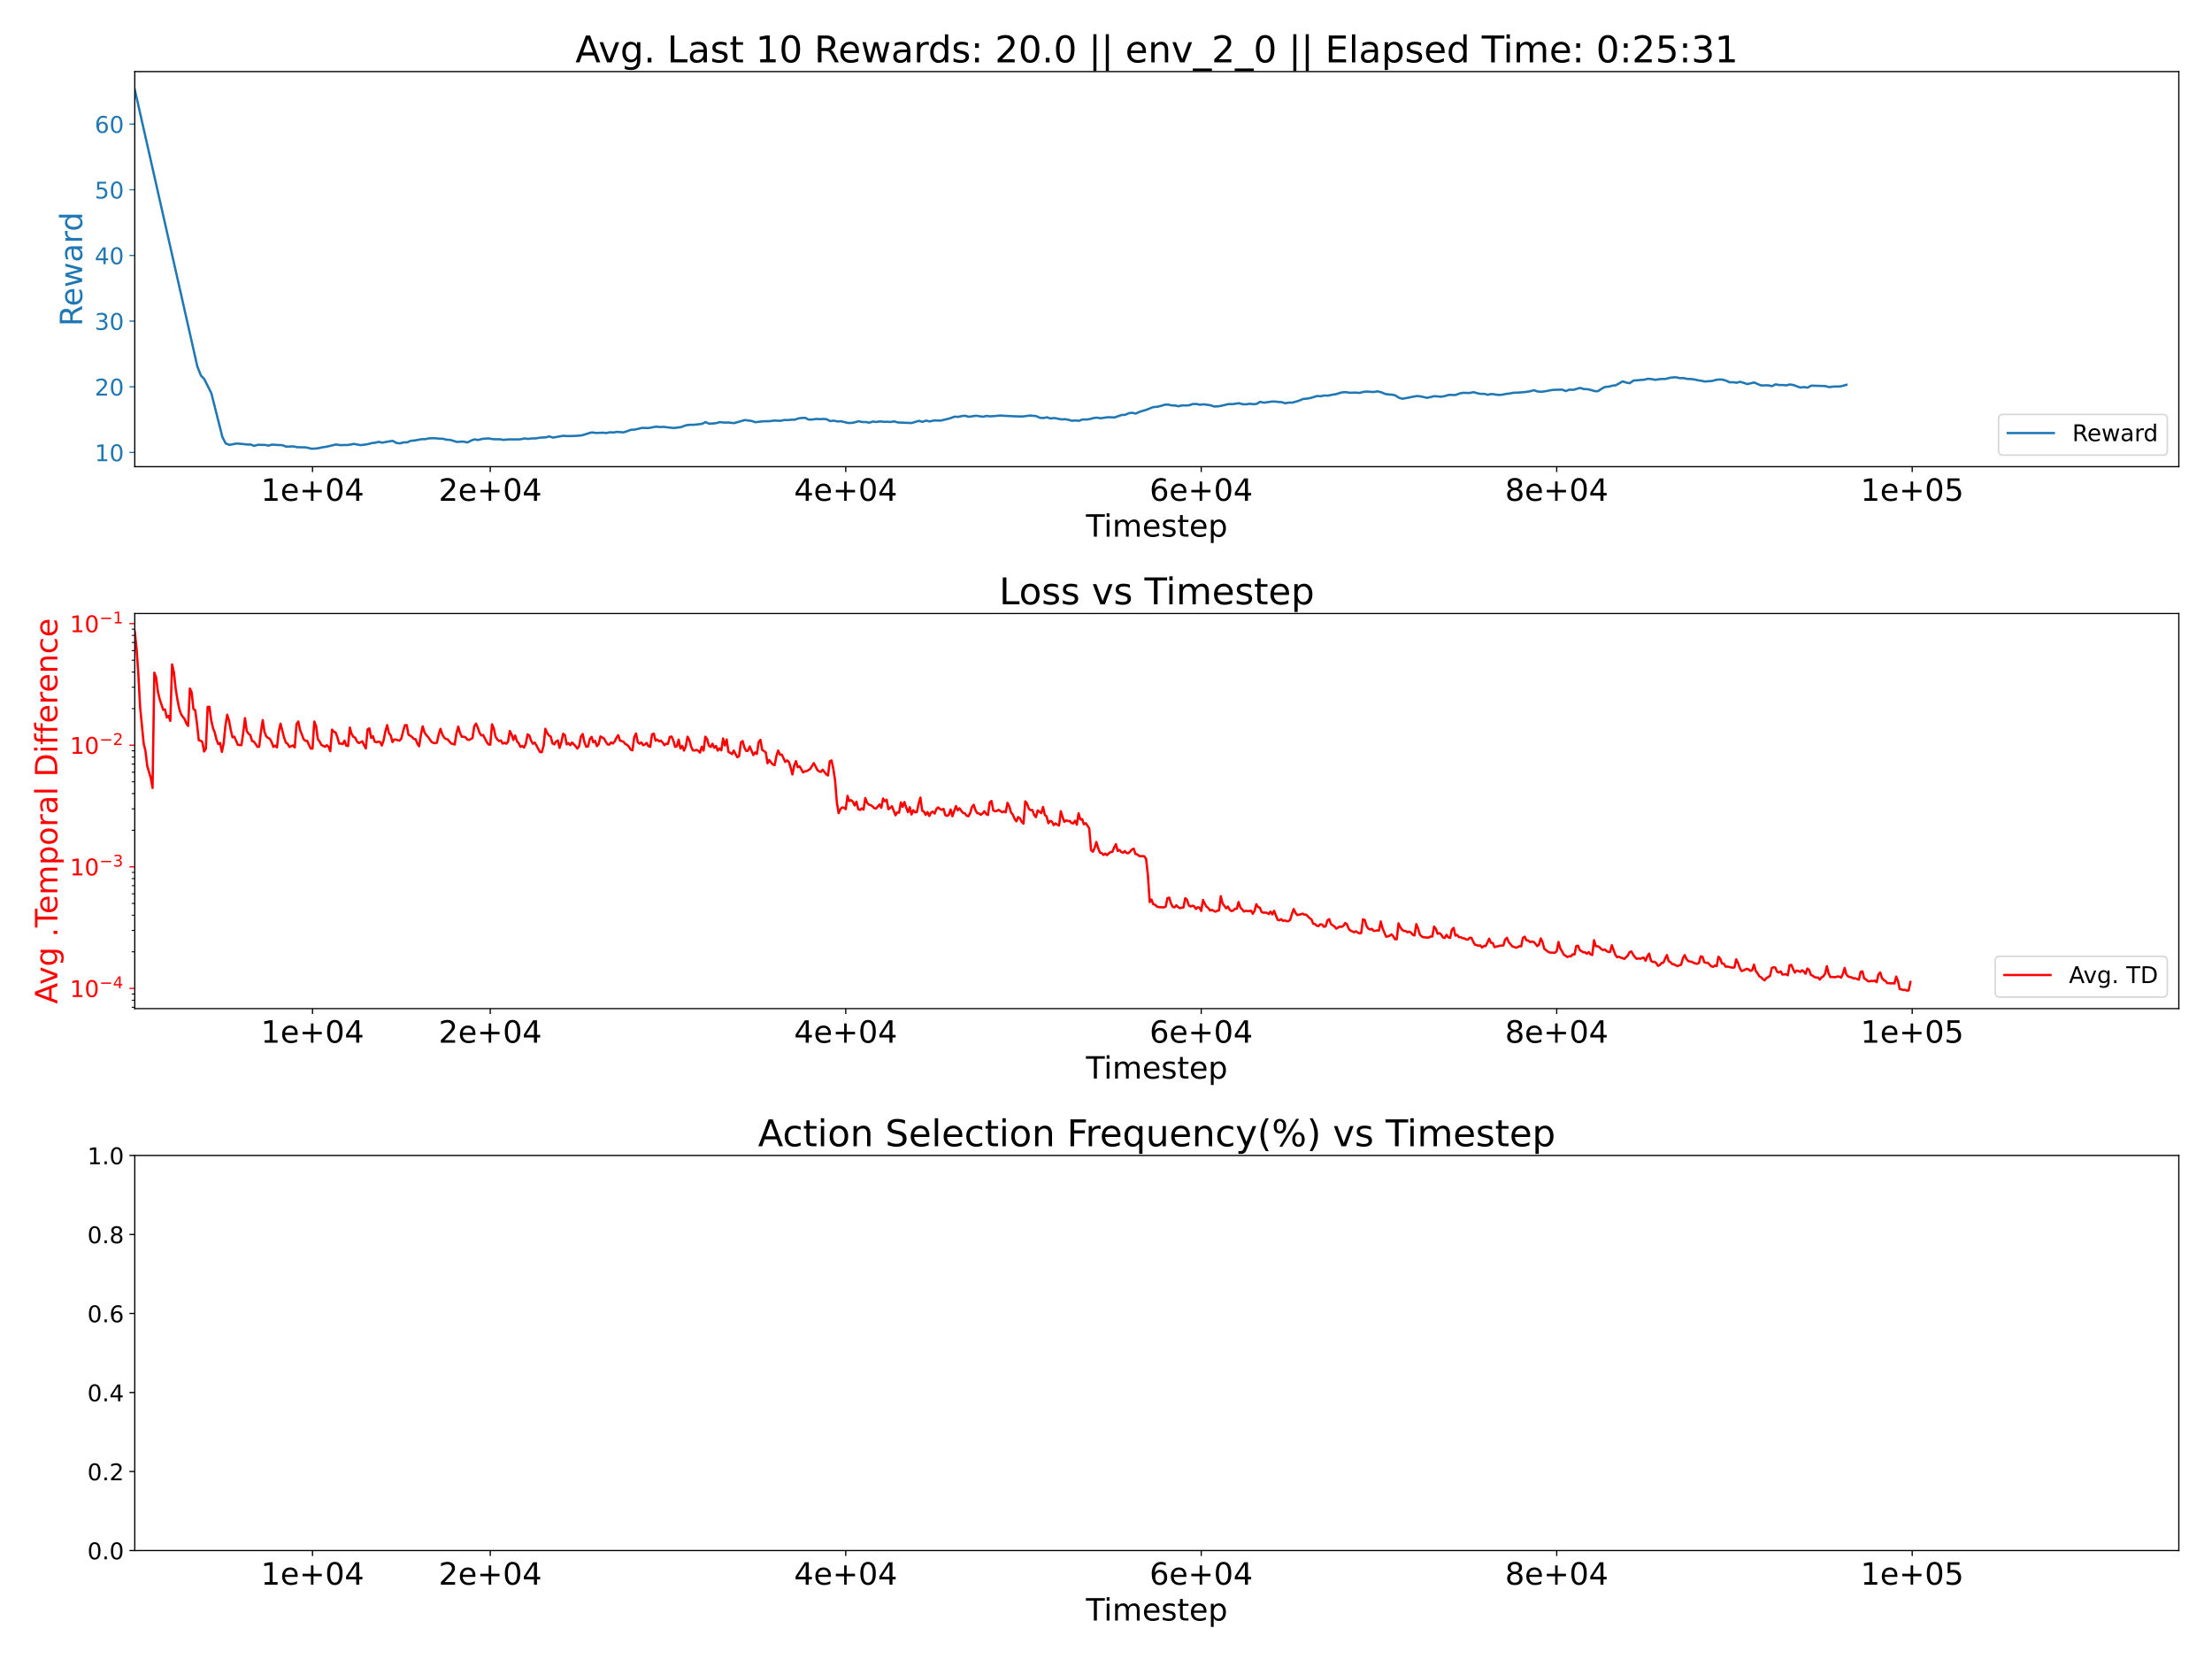 <?xml version="1.0" encoding="utf-8" standalone="no"?>
<!DOCTYPE svg PUBLIC "-//W3C//DTD SVG 1.1//EN"
  "http://www.w3.org/Graphics/SVG/1.1/DTD/svg11.dtd">
<!-- Created with matplotlib (https://matplotlib.org/) -->
<svg height="1080pt" version="1.1" viewBox="0 0 1440 1080" width="1440pt" xmlns="http://www.w3.org/2000/svg" xmlns:xlink="http://www.w3.org/1999/xlink">
 <defs>
  <style type="text/css">
*{stroke-linecap:butt;stroke-linejoin:round;}
  </style>
 </defs>
 <g id="figure_1">
  <g id="patch_1">
   <path d="M 0 1080 
L 1440 1080 
L 1440 0 
L 0 0 
z
" style="fill:#ffffff;"/>
  </g>
  <g id="axes_1">
   <g id="patch_2">
    <path d="M 87.736 303.8 
L 1418.4 303.8 
L 1418.4 46.6 
L 87.736 46.6 
z
" style="fill:#ffffff;"/>
   </g>
   <g id="matplotlib.axis_1">
    <g id="xtick_1">
     <g id="line2d_1">
      <defs>
       <path d="M 0 0 
L 0 3.5 
" id="m99d842f2db" style="stroke:#000000;stroke-width:0.8;"/>
      </defs>
      <g>
       <use style="stroke:#000000;stroke-width:0.8;" x="203.446" xlink:href="#m99d842f2db" y="303.8"/>
      </g>
     </g>
     <g id="text_1">
      <!-- 1e+04 -->
      <defs>
       <path d="M 12.406 8.297 
L 28.516 8.297 
L 28.516 63.922 
L 10.984 60.406 
L 10.984 69.391 
L 28.422 72.906 
L 38.281 72.906 
L 38.281 8.297 
L 54.391 8.297 
L 54.391 0 
L 12.406 0 
z
" id="DejaVuSans-49"/>
       <path d="M 56.203 29.594 
L 56.203 25.203 
L 14.891 25.203 
Q 15.484 15.922 20.484 11.062 
Q 25.484 6.203 34.422 6.203 
Q 39.594 6.203 44.453 7.469 
Q 49.312 8.734 54.109 11.281 
L 54.109 2.781 
Q 49.266 0.734 44.188 -0.344 
Q 39.109 -1.422 33.891 -1.422 
Q 20.797 -1.422 13.156 6.188 
Q 5.516 13.812 5.516 26.812 
Q 5.516 40.234 12.766 48.109 
Q 20.016 56 32.328 56 
Q 43.359 56 49.781 48.891 
Q 56.203 41.797 56.203 29.594 
z
M 47.219 32.234 
Q 47.125 39.594 43.094 43.984 
Q 39.062 48.391 32.422 48.391 
Q 24.906 48.391 20.391 44.141 
Q 15.875 39.891 15.188 32.172 
z
" id="DejaVuSans-101"/>
       <path d="M 46 62.703 
L 46 35.5 
L 73.188 35.5 
L 73.188 27.203 
L 46 27.203 
L 46 0 
L 37.797 0 
L 37.797 27.203 
L 10.594 27.203 
L 10.594 35.5 
L 37.797 35.5 
L 37.797 62.703 
z
" id="DejaVuSans-43"/>
       <path d="M 31.781 66.406 
Q 24.172 66.406 20.328 58.906 
Q 16.5 51.422 16.5 36.375 
Q 16.5 21.391 20.328 13.891 
Q 24.172 6.391 31.781 6.391 
Q 39.453 6.391 43.281 13.891 
Q 47.125 21.391 47.125 36.375 
Q 47.125 51.422 43.281 58.906 
Q 39.453 66.406 31.781 66.406 
z
M 31.781 74.219 
Q 44.047 74.219 50.516 64.516 
Q 56.984 54.828 56.984 36.375 
Q 56.984 17.969 50.516 8.266 
Q 44.047 -1.422 31.781 -1.422 
Q 19.531 -1.422 13.062 8.266 
Q 6.594 17.969 6.594 36.375 
Q 6.594 54.828 13.062 64.516 
Q 19.531 74.219 31.781 74.219 
z
" id="DejaVuSans-48"/>
       <path d="M 37.797 64.312 
L 12.891 25.391 
L 37.797 25.391 
z
M 35.203 72.906 
L 47.609 72.906 
L 47.609 25.391 
L 58.016 25.391 
L 58.016 17.188 
L 47.609 17.188 
L 47.609 0 
L 37.797 0 
L 37.797 17.188 
L 4.891 17.188 
L 4.891 26.703 
z
" id="DejaVuSans-52"/>
      </defs>
      <g transform="translate(169.826 325.997)scale(0.2 -0.2)">
       <use xlink:href="#DejaVuSans-49"/>
       <use x="63.623" xlink:href="#DejaVuSans-101"/>
       <use x="125.146" xlink:href="#DejaVuSans-43"/>
       <use x="208.936" xlink:href="#DejaVuSans-48"/>
       <use x="272.559" xlink:href="#DejaVuSans-52"/>
      </g>
     </g>
    </g>
    <g id="xtick_2">
     <g id="line2d_2">
      <g>
       <use style="stroke:#000000;stroke-width:0.8;" x="319.156" xlink:href="#m99d842f2db" y="303.8"/>
      </g>
     </g>
     <g id="text_2">
      <!-- 2e+04 -->
      <defs>
       <path d="M 19.188 8.297 
L 53.609 8.297 
L 53.609 0 
L 7.328 0 
L 7.328 8.297 
Q 12.938 14.109 22.625 23.891 
Q 32.328 33.688 34.812 36.531 
Q 39.547 41.844 41.422 45.531 
Q 43.312 49.219 43.312 52.781 
Q 43.312 58.594 39.234 62.25 
Q 35.156 65.922 28.609 65.922 
Q 23.969 65.922 18.812 64.312 
Q 13.672 62.703 7.812 59.422 
L 7.812 69.391 
Q 13.766 71.781 18.938 73 
Q 24.125 74.219 28.422 74.219 
Q 39.75 74.219 46.484 68.547 
Q 53.219 62.891 53.219 53.422 
Q 53.219 48.922 51.531 44.891 
Q 49.859 40.875 45.406 35.406 
Q 44.188 33.984 37.641 27.219 
Q 31.109 20.453 19.188 8.297 
z
" id="DejaVuSans-50"/>
      </defs>
      <g transform="translate(285.536 325.997)scale(0.2 -0.2)">
       <use xlink:href="#DejaVuSans-50"/>
       <use x="63.623" xlink:href="#DejaVuSans-101"/>
       <use x="125.146" xlink:href="#DejaVuSans-43"/>
       <use x="208.936" xlink:href="#DejaVuSans-48"/>
       <use x="272.559" xlink:href="#DejaVuSans-52"/>
      </g>
     </g>
    </g>
    <g id="xtick_3">
     <g id="line2d_3">
      <g>
       <use style="stroke:#000000;stroke-width:0.8;" x="550.576" xlink:href="#m99d842f2db" y="303.8"/>
      </g>
     </g>
     <g id="text_3">
      <!-- 4e+04 -->
      <g transform="translate(516.955 325.997)scale(0.2 -0.2)">
       <use xlink:href="#DejaVuSans-52"/>
       <use x="63.623" xlink:href="#DejaVuSans-101"/>
       <use x="125.146" xlink:href="#DejaVuSans-43"/>
       <use x="208.936" xlink:href="#DejaVuSans-48"/>
       <use x="272.559" xlink:href="#DejaVuSans-52"/>
      </g>
     </g>
    </g>
    <g id="xtick_4">
     <g id="line2d_4">
      <g>
       <use style="stroke:#000000;stroke-width:0.8;" x="781.995" xlink:href="#m99d842f2db" y="303.8"/>
      </g>
     </g>
     <g id="text_4">
      <!-- 6e+04 -->
      <defs>
       <path d="M 33.016 40.375 
Q 26.375 40.375 22.484 35.828 
Q 18.609 31.297 18.609 23.391 
Q 18.609 15.531 22.484 10.953 
Q 26.375 6.391 33.016 6.391 
Q 39.656 6.391 43.531 10.953 
Q 47.406 15.531 47.406 23.391 
Q 47.406 31.297 43.531 35.828 
Q 39.656 40.375 33.016 40.375 
z
M 52.594 71.297 
L 52.594 62.312 
Q 48.875 64.062 45.094 64.984 
Q 41.312 65.922 37.594 65.922 
Q 27.828 65.922 22.672 59.328 
Q 17.531 52.734 16.797 39.406 
Q 19.672 43.656 24.016 45.922 
Q 28.375 48.188 33.594 48.188 
Q 44.578 48.188 50.953 41.516 
Q 57.328 34.859 57.328 23.391 
Q 57.328 12.156 50.688 5.359 
Q 44.047 -1.422 33.016 -1.422 
Q 20.359 -1.422 13.672 8.266 
Q 6.984 17.969 6.984 36.375 
Q 6.984 53.656 15.188 63.938 
Q 23.391 74.219 37.203 74.219 
Q 40.922 74.219 44.703 73.484 
Q 48.484 72.75 52.594 71.297 
z
" id="DejaVuSans-54"/>
      </defs>
      <g transform="translate(748.375 325.997)scale(0.2 -0.2)">
       <use xlink:href="#DejaVuSans-54"/>
       <use x="63.623" xlink:href="#DejaVuSans-101"/>
       <use x="125.146" xlink:href="#DejaVuSans-43"/>
       <use x="208.936" xlink:href="#DejaVuSans-48"/>
       <use x="272.559" xlink:href="#DejaVuSans-52"/>
      </g>
     </g>
    </g>
    <g id="xtick_5">
     <g id="line2d_5">
      <g>
       <use style="stroke:#000000;stroke-width:0.8;" x="1013.415" xlink:href="#m99d842f2db" y="303.8"/>
      </g>
     </g>
     <g id="text_5">
      <!-- 8e+04 -->
      <defs>
       <path d="M 31.781 34.625 
Q 24.75 34.625 20.719 30.859 
Q 16.703 27.094 16.703 20.516 
Q 16.703 13.922 20.719 10.156 
Q 24.75 6.391 31.781 6.391 
Q 38.812 6.391 42.859 10.172 
Q 46.922 13.969 46.922 20.516 
Q 46.922 27.094 42.891 30.859 
Q 38.875 34.625 31.781 34.625 
z
M 21.922 38.812 
Q 15.578 40.375 12.031 44.719 
Q 8.5 49.078 8.5 55.328 
Q 8.5 64.062 14.719 69.141 
Q 20.953 74.219 31.781 74.219 
Q 42.672 74.219 48.875 69.141 
Q 55.078 64.062 55.078 55.328 
Q 55.078 49.078 51.531 44.719 
Q 48 40.375 41.703 38.812 
Q 48.828 37.156 52.797 32.312 
Q 56.781 27.484 56.781 20.516 
Q 56.781 9.906 50.312 4.234 
Q 43.844 -1.422 31.781 -1.422 
Q 19.734 -1.422 13.25 4.234 
Q 6.781 9.906 6.781 20.516 
Q 6.781 27.484 10.781 32.312 
Q 14.797 37.156 21.922 38.812 
z
M 18.312 54.391 
Q 18.312 48.734 21.844 45.562 
Q 25.391 42.391 31.781 42.391 
Q 38.141 42.391 41.719 45.562 
Q 45.312 48.734 45.312 54.391 
Q 45.312 60.062 41.719 63.234 
Q 38.141 66.406 31.781 66.406 
Q 25.391 66.406 21.844 63.234 
Q 18.312 60.062 18.312 54.391 
z
" id="DejaVuSans-56"/>
      </defs>
      <g transform="translate(979.795 325.997)scale(0.2 -0.2)">
       <use xlink:href="#DejaVuSans-56"/>
       <use x="63.623" xlink:href="#DejaVuSans-101"/>
       <use x="125.146" xlink:href="#DejaVuSans-43"/>
       <use x="208.936" xlink:href="#DejaVuSans-48"/>
       <use x="272.559" xlink:href="#DejaVuSans-52"/>
      </g>
     </g>
    </g>
    <g id="xtick_6">
     <g id="line2d_6">
      <g>
       <use style="stroke:#000000;stroke-width:0.8;" x="1244.835" xlink:href="#m99d842f2db" y="303.8"/>
      </g>
     </g>
     <g id="text_6">
      <!-- 1e+05 -->
      <defs>
       <path d="M 10.797 72.906 
L 49.516 72.906 
L 49.516 64.594 
L 19.828 64.594 
L 19.828 46.734 
Q 21.969 47.469 24.109 47.828 
Q 26.266 48.188 28.422 48.188 
Q 40.625 48.188 47.75 41.5 
Q 54.891 34.812 54.891 23.391 
Q 54.891 11.625 47.562 5.094 
Q 40.234 -1.422 26.906 -1.422 
Q 22.312 -1.422 17.547 -0.641 
Q 12.797 0.141 7.719 1.703 
L 7.719 11.625 
Q 12.109 9.234 16.797 8.062 
Q 21.484 6.891 26.703 6.891 
Q 35.156 6.891 40.078 11.328 
Q 45.016 15.766 45.016 23.391 
Q 45.016 31 40.078 35.438 
Q 35.156 39.891 26.703 39.891 
Q 22.75 39.891 18.812 39.016 
Q 14.891 38.141 10.797 36.281 
z
" id="DejaVuSans-53"/>
      </defs>
      <g transform="translate(1211.215 325.997)scale(0.2 -0.2)">
       <use xlink:href="#DejaVuSans-49"/>
       <use x="63.623" xlink:href="#DejaVuSans-101"/>
       <use x="125.146" xlink:href="#DejaVuSans-43"/>
       <use x="208.936" xlink:href="#DejaVuSans-48"/>
       <use x="272.559" xlink:href="#DejaVuSans-53"/>
      </g>
     </g>
    </g>
    <g id="text_7">
     <!-- Timestep -->
     <defs>
      <path d="M -0.297 72.906 
L 61.375 72.906 
L 61.375 64.594 
L 35.5 64.594 
L 35.5 0 
L 25.594 0 
L 25.594 64.594 
L -0.297 64.594 
z
" id="DejaVuSans-84"/>
      <path d="M 9.422 54.688 
L 18.406 54.688 
L 18.406 0 
L 9.422 0 
z
M 9.422 75.984 
L 18.406 75.984 
L 18.406 64.594 
L 9.422 64.594 
z
" id="DejaVuSans-105"/>
      <path d="M 52 44.188 
Q 55.375 50.25 60.062 53.125 
Q 64.75 56 71.094 56 
Q 79.641 56 84.281 50.016 
Q 88.922 44.047 88.922 33.016 
L 88.922 0 
L 79.891 0 
L 79.891 32.719 
Q 79.891 40.578 77.094 44.375 
Q 74.312 48.188 68.609 48.188 
Q 61.625 48.188 57.562 43.547 
Q 53.516 38.922 53.516 30.906 
L 53.516 0 
L 44.484 0 
L 44.484 32.719 
Q 44.484 40.625 41.703 44.406 
Q 38.922 48.188 33.109 48.188 
Q 26.219 48.188 22.156 43.531 
Q 18.109 38.875 18.109 30.906 
L 18.109 0 
L 9.078 0 
L 9.078 54.688 
L 18.109 54.688 
L 18.109 46.188 
Q 21.188 51.219 25.484 53.609 
Q 29.781 56 35.688 56 
Q 41.656 56 45.828 52.969 
Q 50 49.953 52 44.188 
z
" id="DejaVuSans-109"/>
      <path d="M 44.281 53.078 
L 44.281 44.578 
Q 40.484 46.531 36.375 47.5 
Q 32.281 48.484 27.875 48.484 
Q 21.188 48.484 17.844 46.438 
Q 14.5 44.391 14.5 40.281 
Q 14.5 37.156 16.891 35.375 
Q 19.281 33.594 26.516 31.984 
L 29.594 31.297 
Q 39.156 29.25 43.188 25.516 
Q 47.219 21.781 47.219 15.094 
Q 47.219 7.469 41.188 3.016 
Q 35.156 -1.422 24.609 -1.422 
Q 20.219 -1.422 15.453 -0.562 
Q 10.688 0.297 5.422 2 
L 5.422 11.281 
Q 10.406 8.688 15.234 7.391 
Q 20.062 6.109 24.812 6.109 
Q 31.156 6.109 34.562 8.281 
Q 37.984 10.453 37.984 14.406 
Q 37.984 18.062 35.516 20.016 
Q 33.062 21.969 24.703 23.781 
L 21.578 24.516 
Q 13.234 26.266 9.516 29.906 
Q 5.812 33.547 5.812 39.891 
Q 5.812 47.609 11.281 51.797 
Q 16.75 56 26.812 56 
Q 31.781 56 36.172 55.266 
Q 40.578 54.547 44.281 53.078 
z
" id="DejaVuSans-115"/>
      <path d="M 18.312 70.219 
L 18.312 54.688 
L 36.812 54.688 
L 36.812 47.703 
L 18.312 47.703 
L 18.312 18.016 
Q 18.312 11.328 20.141 9.422 
Q 21.969 7.516 27.594 7.516 
L 36.812 7.516 
L 36.812 0 
L 27.594 0 
Q 17.188 0 13.234 3.875 
Q 9.281 7.766 9.281 18.016 
L 9.281 47.703 
L 2.688 47.703 
L 2.688 54.688 
L 9.281 54.688 
L 9.281 70.219 
z
" id="DejaVuSans-116"/>
      <path d="M 18.109 8.203 
L 18.109 -20.797 
L 9.078 -20.797 
L 9.078 54.688 
L 18.109 54.688 
L 18.109 46.391 
Q 20.953 51.266 25.266 53.625 
Q 29.594 56 35.594 56 
Q 45.562 56 51.781 48.094 
Q 58.016 40.188 58.016 27.297 
Q 58.016 14.406 51.781 6.484 
Q 45.562 -1.422 35.594 -1.422 
Q 29.594 -1.422 25.266 0.953 
Q 20.953 3.328 18.109 8.203 
z
M 48.688 27.297 
Q 48.688 37.203 44.609 42.844 
Q 40.531 48.484 33.406 48.484 
Q 26.266 48.484 22.188 42.844 
Q 18.109 37.203 18.109 27.297 
Q 18.109 17.391 22.188 11.75 
Q 26.266 6.109 33.406 6.109 
Q 40.531 6.109 44.609 11.75 
Q 48.688 17.391 48.688 27.297 
z
" id="DejaVuSans-112"/>
     </defs>
     <g transform="translate(706.97 349.353)scale(0.2 -0.2)">
      <use xlink:href="#DejaVuSans-84"/>
      <use x="57.959" xlink:href="#DejaVuSans-105"/>
      <use x="85.742" xlink:href="#DejaVuSans-109"/>
      <use x="183.154" xlink:href="#DejaVuSans-101"/>
      <use x="244.678" xlink:href="#DejaVuSans-115"/>
      <use x="296.777" xlink:href="#DejaVuSans-116"/>
      <use x="335.986" xlink:href="#DejaVuSans-101"/>
      <use x="397.51" xlink:href="#DejaVuSans-112"/>
     </g>
    </g>
   </g>
   <g id="matplotlib.axis_2">
    <g id="ytick_1">
     <g id="line2d_7">
      <defs>
       <path d="M 0 0 
L -3.5 0 
" id="m6eea547b42" style="stroke:#1f77b4;stroke-width:0.8;"/>
      </defs>
      <g>
       <use style="fill:#1f77b4;stroke:#1f77b4;stroke-width:0.8;" x="87.736" xlink:href="#m6eea547b42" y="294.552"/>
      </g>
     </g>
     <g id="text_8">
      <!-- 10 -->
      <g style="fill:#1f77b4;" transform="translate(61.649 300.251)scale(0.15 -0.15)">
       <use xlink:href="#DejaVuSans-49"/>
       <use x="63.623" xlink:href="#DejaVuSans-48"/>
      </g>
     </g>
    </g>
    <g id="ytick_2">
     <g id="line2d_8">
      <g>
       <use style="fill:#1f77b4;stroke:#1f77b4;stroke-width:0.8;" x="87.736" xlink:href="#m6eea547b42" y="251.798"/>
      </g>
     </g>
     <g id="text_9">
      <!-- 20 -->
      <g style="fill:#1f77b4;" transform="translate(61.649 257.497)scale(0.15 -0.15)">
       <use xlink:href="#DejaVuSans-50"/>
       <use x="63.623" xlink:href="#DejaVuSans-48"/>
      </g>
     </g>
    </g>
    <g id="ytick_3">
     <g id="line2d_9">
      <g>
       <use style="fill:#1f77b4;stroke:#1f77b4;stroke-width:0.8;" x="87.736" xlink:href="#m6eea547b42" y="209.043"/>
      </g>
     </g>
     <g id="text_10">
      <!-- 30 -->
      <defs>
       <path d="M 40.578 39.312 
Q 47.656 37.797 51.625 33 
Q 55.609 28.219 55.609 21.188 
Q 55.609 10.406 48.188 4.484 
Q 40.766 -1.422 27.094 -1.422 
Q 22.516 -1.422 17.656 -0.516 
Q 12.797 0.391 7.625 2.203 
L 7.625 11.719 
Q 11.719 9.328 16.594 8.109 
Q 21.484 6.891 26.812 6.891 
Q 36.078 6.891 40.938 10.547 
Q 45.797 14.203 45.797 21.188 
Q 45.797 27.641 41.281 31.266 
Q 36.766 34.906 28.719 34.906 
L 20.219 34.906 
L 20.219 43.016 
L 29.109 43.016 
Q 36.375 43.016 40.234 45.922 
Q 44.094 48.828 44.094 54.297 
Q 44.094 59.906 40.109 62.906 
Q 36.141 65.922 28.719 65.922 
Q 24.656 65.922 20.016 65.031 
Q 15.375 64.156 9.812 62.312 
L 9.812 71.094 
Q 15.438 72.656 20.344 73.438 
Q 25.25 74.219 29.594 74.219 
Q 40.828 74.219 47.359 69.109 
Q 53.906 64.016 53.906 55.328 
Q 53.906 49.266 50.438 45.094 
Q 46.969 40.922 40.578 39.312 
z
" id="DejaVuSans-51"/>
      </defs>
      <g style="fill:#1f77b4;" transform="translate(61.649 214.742)scale(0.15 -0.15)">
       <use xlink:href="#DejaVuSans-51"/>
       <use x="63.623" xlink:href="#DejaVuSans-48"/>
      </g>
     </g>
    </g>
    <g id="ytick_4">
     <g id="line2d_10">
      <g>
       <use style="fill:#1f77b4;stroke:#1f77b4;stroke-width:0.8;" x="87.736" xlink:href="#m6eea547b42" y="166.289"/>
      </g>
     </g>
     <g id="text_11">
      <!-- 40 -->
      <g style="fill:#1f77b4;" transform="translate(61.649 171.988)scale(0.15 -0.15)">
       <use xlink:href="#DejaVuSans-52"/>
       <use x="63.623" xlink:href="#DejaVuSans-48"/>
      </g>
     </g>
    </g>
    <g id="ytick_5">
     <g id="line2d_11">
      <g>
       <use style="fill:#1f77b4;stroke:#1f77b4;stroke-width:0.8;" x="87.736" xlink:href="#m6eea547b42" y="123.534"/>
      </g>
     </g>
     <g id="text_12">
      <!-- 50 -->
      <g style="fill:#1f77b4;" transform="translate(61.649 129.233)scale(0.15 -0.15)">
       <use xlink:href="#DejaVuSans-53"/>
       <use x="63.623" xlink:href="#DejaVuSans-48"/>
      </g>
     </g>
    </g>
    <g id="ytick_6">
     <g id="line2d_12">
      <g>
       <use style="fill:#1f77b4;stroke:#1f77b4;stroke-width:0.8;" x="87.736" xlink:href="#m6eea547b42" y="80.78"/>
      </g>
     </g>
     <g id="text_13">
      <!-- 60 -->
      <g style="fill:#1f77b4;" transform="translate(61.649 86.479)scale(0.15 -0.15)">
       <use xlink:href="#DejaVuSans-54"/>
       <use x="63.623" xlink:href="#DejaVuSans-48"/>
      </g>
     </g>
    </g>
    <g id="text_14">
     <!-- Reward -->
     <defs>
      <path d="M 44.391 34.188 
Q 47.562 33.109 50.562 29.594 
Q 53.562 26.078 56.594 19.922 
L 66.609 0 
L 56 0 
L 46.688 18.703 
Q 43.062 26.031 39.672 28.422 
Q 36.281 30.812 30.422 30.812 
L 19.672 30.812 
L 19.672 0 
L 9.812 0 
L 9.812 72.906 
L 32.078 72.906 
Q 44.578 72.906 50.734 67.672 
Q 56.891 62.453 56.891 51.906 
Q 56.891 45.016 53.688 40.469 
Q 50.484 35.938 44.391 34.188 
z
M 19.672 64.797 
L 19.672 38.922 
L 32.078 38.922 
Q 39.203 38.922 42.844 42.219 
Q 46.484 45.516 46.484 51.906 
Q 46.484 58.297 42.844 61.547 
Q 39.203 64.797 32.078 64.797 
z
" id="DejaVuSans-82"/>
      <path d="M 4.203 54.688 
L 13.188 54.688 
L 24.422 12.016 
L 35.594 54.688 
L 46.188 54.688 
L 57.422 12.016 
L 68.609 54.688 
L 77.594 54.688 
L 63.281 0 
L 52.688 0 
L 40.922 44.828 
L 29.109 0 
L 18.5 0 
z
" id="DejaVuSans-119"/>
      <path d="M 34.281 27.484 
Q 23.391 27.484 19.188 25 
Q 14.984 22.516 14.984 16.5 
Q 14.984 11.719 18.141 8.906 
Q 21.297 6.109 26.703 6.109 
Q 34.188 6.109 38.703 11.406 
Q 43.219 16.703 43.219 25.484 
L 43.219 27.484 
z
M 52.203 31.203 
L 52.203 0 
L 43.219 0 
L 43.219 8.297 
Q 40.141 3.328 35.547 0.953 
Q 30.953 -1.422 24.312 -1.422 
Q 15.922 -1.422 10.953 3.297 
Q 6 8.016 6 15.922 
Q 6 25.141 12.172 29.828 
Q 18.359 34.516 30.609 34.516 
L 43.219 34.516 
L 43.219 35.406 
Q 43.219 41.609 39.141 45 
Q 35.062 48.391 27.688 48.391 
Q 23 48.391 18.547 47.266 
Q 14.109 46.141 10.016 43.891 
L 10.016 52.203 
Q 14.938 54.109 19.578 55.047 
Q 24.219 56 28.609 56 
Q 40.484 56 46.344 49.844 
Q 52.203 43.703 52.203 31.203 
z
" id="DejaVuSans-97"/>
      <path d="M 41.109 46.297 
Q 39.594 47.172 37.812 47.578 
Q 36.031 48 33.891 48 
Q 26.266 48 22.188 43.047 
Q 18.109 38.094 18.109 28.812 
L 18.109 0 
L 9.078 0 
L 9.078 54.688 
L 18.109 54.688 
L 18.109 46.188 
Q 20.953 51.172 25.484 53.578 
Q 30.031 56 36.531 56 
Q 37.453 56 38.578 55.875 
Q 39.703 55.766 41.062 55.516 
z
" id="DejaVuSans-114"/>
      <path d="M 45.406 46.391 
L 45.406 75.984 
L 54.391 75.984 
L 54.391 0 
L 45.406 0 
L 45.406 8.203 
Q 42.578 3.328 38.25 0.953 
Q 33.938 -1.422 27.875 -1.422 
Q 17.969 -1.422 11.734 6.484 
Q 5.516 14.406 5.516 27.297 
Q 5.516 40.188 11.734 48.094 
Q 17.969 56 27.875 56 
Q 33.938 56 38.25 53.625 
Q 42.578 51.266 45.406 46.391 
z
M 14.797 27.297 
Q 14.797 17.391 18.875 11.75 
Q 22.953 6.109 30.078 6.109 
Q 37.203 6.109 41.297 11.75 
Q 45.406 17.391 45.406 27.297 
Q 45.406 37.203 41.297 42.844 
Q 37.203 48.484 30.078 48.484 
Q 22.953 48.484 18.875 42.844 
Q 14.797 37.203 14.797 27.297 
z
" id="DejaVuSans-100"/>
     </defs>
     <g style="fill:#1f77b4;" transform="translate(53.489 212.442)rotate(-90)scale(0.2 -0.2)">
      <use xlink:href="#DejaVuSans-82"/>
      <use x="64.982" xlink:href="#DejaVuSans-101"/>
      <use x="126.506" xlink:href="#DejaVuSans-119"/>
      <use x="208.293" xlink:href="#DejaVuSans-97"/>
      <use x="269.572" xlink:href="#DejaVuSans-114"/>
      <use x="308.936" xlink:href="#DejaVuSans-100"/>
     </g>
    </g>
   </g>
   <g id="line2d_13">
    <path clip-path="url(#p9d7fbc7531)" d="M 87.736 58.291 
L 128.466 238.574 
L 130.78 244.407 
L 132.979 246.786 
L 136.797 254.4 
L 137.607 256.061 
L 144.781 284.505 
L 146.864 288.594 
L 149.294 289.638 
L 152.418 289.04 
L 154.038 288.719 
L 158.088 289.04 
L 159.36 289.211 
L 161.212 289.394 
L 163.179 289.373 
L 165.377 290.258 
L 167.923 289.559 
L 170.931 289.614 
L 172.551 289.62 
L 174.75 290.1 
L 177.064 289.44 
L 180.188 289.666 
L 183.544 289.773 
L 184.122 289.91 
L 186.321 290.765 
L 189.445 290.662 
L 191.065 290.597 
L 193.495 291.132 
L 198.702 291.236 
L 200.553 291.541 
L 202.636 292.109 
L 205.644 292.005 
L 207.611 291.697 
L 209.926 291.187 
L 212.587 290.802 
L 217.215 289.721 
L 218.72 289.336 
L 221.265 289.767 
L 224.158 289.718 
L 226.125 289.721 
L 228.439 289.376 
L 230.291 288.961 
L 234.456 289.727 
L 235.035 289.758 
L 239.085 289.223 
L 240.01 288.976 
L 242.093 288.423 
L 244.407 288.194 
L 246.49 287.635 
L 248.804 288.173 
L 252.97 287.406 
L 255.4 287.006 
L 255.631 287.012 
L 258.177 288.368 
L 260.375 288.634 
L 262.805 287.971 
L 265.004 287.995 
L 267.434 286.963 
L 270.095 286.722 
L 274.492 285.901 
L 276.69 285.925 
L 279.236 285.363 
L 283.054 285.268 
L 283.98 285.369 
L 286.179 285.607 
L 288.261 285.604 
L 290.575 286.246 
L 293.005 286.353 
L 295.898 287.22 
L 297.402 287.693 
L 300.527 287.467 
L 302.262 287.574 
L 304.229 288.047 
L 307.238 286.578 
L 308.973 286.038 
L 311.288 286.435 
L 313.833 285.736 
L 317.767 285.421 
L 318.346 285.452 
L 321.007 285.913 
L 323.669 285.949 
L 325.404 285.965 
L 327.718 286.346 
L 331.653 286.032 
L 332.578 286.035 
L 335.24 286.072 
L 338.595 286.001 
L 339.289 285.894 
L 341.372 285.418 
L 343.802 285.711 
L 346.348 285.418 
L 348.546 285.427 
L 351.439 284.92 
L 353.753 284.78 
L 355.373 284.688 
L 357.456 284.068 
L 359.886 284.874 
L 366.365 283.741 
L 366.944 283.711 
L 369.605 283.891 
L 373.308 283.803 
L 375.622 283.696 
L 378.746 283.421 
L 381.523 282.584 
L 383.953 281.802 
L 385.342 281.509 
L 388.119 281.848 
L 390.78 281.744 
L 392.516 281.668 
L 394.599 281.924 
L 397.029 281.39 
L 399.343 281.543 
L 401.657 281.146 
L 405.707 281.466 
L 406.17 281.417 
L 410.914 279.771 
L 413.344 279.664 
L 417.972 278.55 
L 421.906 278.657 
L 422.601 278.586 
L 427.113 277.741 
L 429.543 278.018 
L 431.857 277.881 
L 434.75 278.235 
L 437.064 278.461 
L 438.684 278.626 
L 441.693 278.254 
L 443.313 278.061 
L 446.09 277.008 
L 448.057 276.595 
L 451.991 276.488 
L 454.305 276.259 
L 457.082 275.893 
L 459.281 274.79 
L 461.71 275.853 
L 465.876 275.526 
L 466.686 275.331 
L 468.653 274.79 
L 471.314 275.102 
L 474.091 275.059 
L 476.406 275.285 
L 477.91 275.45 
L 482.191 274.207 
L 484.852 273.447 
L 489.018 274 
L 489.712 274.18 
L 491.795 274.867 
L 495.961 274.32 
L 496.886 274.274 
L 501.399 274.164 
L 503.713 273.786 
L 506.49 273.89 
L 508.11 273.954 
L 510.424 273.435 
L 512.97 273.459 
L 515.284 273.202 
L 517.251 273.233 
L 519.913 272.36 
L 522.69 272.024 
L 524.194 272.045 
L 526.508 273.175 
L 529.169 273.065 
L 531.252 272.717 
L 533.798 272.876 
L 536.228 272.72 
L 538.079 272.909 
L 540.393 274.125 
L 542.707 273.832 
L 545.137 274.366 
L 547.451 274.229 
L 552.196 275.374 
L 554.741 275.273 
L 556.94 274.815 
L 558.907 274.198 
L 561.337 274.748 
L 563.651 274.717 
L 565.849 275.187 
L 568.164 274.424 
L 570.593 274.702 
L 572.908 274.32 
L 575.453 274.613 
L 577.883 274.586 
L 579.85 274.702 
L 582.049 274.329 
L 584.594 275.029 
L 593.157 275.374 
L 593.735 275.282 
L 598.248 273.963 
L 600.447 274.619 
L 602.877 273.832 
L 605.191 274.351 
L 607.852 273.758 
L 610.282 273.731 
L 612.249 273.832 
L 616.415 272.845 
L 618.729 272.244 
L 619.539 271.929 
L 621.39 271.239 
L 623.82 271.388 
L 626.481 270.787 
L 628.333 270.665 
L 630.647 271.324 
L 633.771 270.891 
L 635.391 270.64 
L 638.399 271.062 
L 639.904 271.297 
L 642.218 270.759 
L 644.764 271.056 
L 648.698 270.747 
L 651.012 270.518 
L 651.822 270.543 
L 654.599 270.732 
L 656.913 270.836 
L 659.227 270.976 
L 662.583 271.083 
L 665.707 271.138 
L 670.335 270.515 
L 674.154 270.823 
L 674.732 270.991 
L 677.047 271.984 
L 679.361 272.121 
L 681.559 271.651 
L 683.873 272.415 
L 686.303 272.121 
L 689.312 272.702 
L 690.932 273.022 
L 693.362 272.873 
L 695.907 273.377 
L 697.759 273.89 
L 700.304 273.728 
L 702.387 273.957 
L 704.701 273.062 
L 707.478 273.108 
L 709.677 272.766 
L 712.107 272.097 
L 714.074 271.892 
L 716.388 272.289 
L 719.396 271.868 
L 721.248 271.587 
L 724.025 271.691 
L 725.529 271.767 
L 730.273 270.121 
L 732.472 270.039 
L 734.902 268.976 
L 737.1 268.701 
L 739.299 269.238 
L 742.307 267.928 
L 746.01 266.869 
L 746.82 266.554 
L 750.754 265.012 
L 751.564 264.951 
L 753.762 264.734 
L 756.076 264.145 
L 758.159 263.482 
L 760.358 263.357 
L 762.788 263.891 
L 765.102 263.998 
L 767.185 264.456 
L 769.615 263.906 
L 772.623 263.961 
L 774.243 263.784 
L 776.557 263.021 
L 778.871 262.99 
L 781.07 263.497 
L 783.5 263.204 
L 787.55 263.738 
L 788.244 263.919 
L 790.442 264.624 
L 793.104 264.523 
L 795.765 263.998 
L 799.699 263.051 
L 802.36 263.091 
L 805.022 262.706 
L 806.526 262.48 
L 809.072 263.18 
L 811.386 263.195 
L 813.584 262.838 
L 816.13 263.131 
L 818.097 262.926 
L 820.295 261.585 
L 822.841 262.15 
L 825.85 261.729 
L 827.817 261.414 
L 830.015 261.408 
L 832.445 261.692 
L 834.412 261.799 
L 836.611 262.511 
L 839.156 262.08 
L 841.355 262.105 
L 845.52 260.892 
L 846.33 260.535 
L 848.297 259.723 
L 851.306 259.46 
L 853.273 259.048 
L 857.438 257.802 
L 859.868 257.951 
L 862.182 257.447 
L 864.497 257.585 
L 867.158 256.983 
L 869.472 256.638 
L 873.291 255.517 
L 873.985 255.407 
L 876.068 255.279 
L 878.498 255.685 
L 882.432 255.585 
L 883.704 255.688 
L 885.209 255.774 
L 887.87 255.041 
L 890.184 254.907 
L 894.003 255.203 
L 894.697 255.133 
L 896.78 254.766 
L 899.325 255.41 
L 901.64 256.403 
L 904.069 256.806 
L 906.384 256.916 
L 908.351 257.414 
L 910.781 258.974 
L 912.979 259.579 
L 917.26 258.788 
L 919.459 258.333 
L 922.467 257.805 
L 924.897 258.043 
L 928.831 258.968 
L 929.178 258.968 
L 933.46 257.951 
L 933.923 257.921 
L 937.972 258.241 
L 938.667 258.208 
L 941.097 257.713 
L 943.179 257.05 
L 947.229 257.157 
L 947.692 257.099 
L 950.353 256.085 
L 952.552 255.728 
L 956.486 255.829 
L 957.18 255.722 
L 959.263 255.273 
L 962.503 256.183 
L 964.123 256.418 
L 966.321 256.409 
L 968.52 257.005 
L 970.834 256.467 
L 975.81 257.145 
L 978.124 256.913 
L 980.438 256.412 
L 982.752 256.18 
L 984.951 255.707 
L 987.843 255.603 
L 991.199 255.356 
L 993.513 255.126 
L 995.827 254.775 
L 996.753 254.528 
L 998.489 254.018 
L 1001.15 254.894 
L 1003.58 255.041 
L 1006.357 254.644 
L 1010.638 253.841 
L 1016.655 253.63 
L 1017.118 253.703 
L 1019.317 254.583 
L 1021.746 253.648 
L 1024.176 253.798 
L 1028.342 252.586 
L 1028.689 252.586 
L 1031.119 253.264 
L 1033.665 253.374 
L 1036.094 253.987 
L 1038.062 254.623 
L 1040.144 254.69 
L 1043.153 252.744 
L 1044.888 251.911 
L 1047.434 251.669 
L 1049.748 251.043 
L 1051.831 250.842 
L 1056.344 248.277 
L 1059.121 249.193 
L 1060.972 249.434 
L 1063.402 247.748 
L 1067.568 247.415 
L 1070.576 247.15 
L 1072.774 246.56 
L 1075.32 246.805 
L 1077.403 247.247 
L 1081.453 246.713 
L 1082.263 246.695 
L 1084.345 246.698 
L 1087.007 245.956 
L 1089.668 245.638 
L 1091.288 245.644 
L 1093.602 246.163 
L 1095.916 246.133 
L 1098.346 246.667 
L 1101.239 246.771 
L 1103.206 247.079 
L 1105.52 247.589 
L 1107.835 247.935 
L 1109.802 248.347 
L 1112.81 248.133 
L 1114.43 248.041 
L 1117.091 247.299 
L 1119.406 247.034 
L 1121.488 247.141 
L 1123.803 247.858 
L 1125.885 248.857 
L 1128.431 248.829 
L 1130.514 249.177 
L 1132.828 248.545 
L 1135.605 249.379 
L 1137.456 250.051 
L 1141.738 249.034 
L 1141.969 249.016 
L 1145.325 250.494 
L 1146.713 250.933 
L 1150.879 250.82 
L 1151.573 250.927 
L 1153.54 251.401 
L 1155.854 250.222 
L 1158.516 250.677 
L 1160.945 250.659 
L 1162.913 250.888 
L 1165.227 250.237 
L 1167.772 250.747 
L 1170.781 251.902 
L 1172.169 252.259 
L 1174.599 251.981 
L 1176.682 252.375 
L 1179.112 251.065 
L 1183.277 251.172 
L 1187.906 251.309 
L 1188.484 251.401 
L 1190.683 252.015 
L 1193.807 251.624 
L 1196.121 251.605 
L 1197.857 251.59 
L 1200.75 250.875 
L 1202.022 250.472 
L 1202.022 250.472 
" style="fill:none;stroke:#1f77b4;stroke-linecap:square;stroke-width:1.5;"/>
   </g>
   <g id="patch_3">
    <path d="M 87.736 303.8 
L 87.736 46.6 
" style="fill:none;stroke:#000000;stroke-linecap:square;stroke-linejoin:miter;stroke-width:0.8;"/>
   </g>
   <g id="patch_4">
    <path d="M 1418.4 303.8 
L 1418.4 46.6 
" style="fill:none;stroke:#000000;stroke-linecap:square;stroke-linejoin:miter;stroke-width:0.8;"/>
   </g>
   <g id="patch_5">
    <path d="M 87.736 303.8 
L 1418.4 303.8 
" style="fill:none;stroke:#000000;stroke-linecap:square;stroke-linejoin:miter;stroke-width:0.8;"/>
   </g>
   <g id="patch_6">
    <path d="M 87.736 46.6 
L 1418.4 46.6 
" style="fill:none;stroke:#000000;stroke-linecap:square;stroke-linejoin:miter;stroke-width:0.8;"/>
   </g>
   <g id="text_15">
    <!-- Avg. Last 10 Rewards: 20.0 || env_2_0 || Elapsed Time: 0:25:31 -->
    <defs>
     <path d="M 34.188 63.188 
L 20.797 26.906 
L 47.609 26.906 
z
M 28.609 72.906 
L 39.797 72.906 
L 67.578 0 
L 57.328 0 
L 50.688 18.703 
L 17.828 18.703 
L 11.188 0 
L 0.781 0 
z
" id="DejaVuSans-65"/>
     <path d="M 2.984 54.688 
L 12.5 54.688 
L 29.594 8.797 
L 46.688 54.688 
L 56.203 54.688 
L 35.688 0 
L 23.484 0 
z
" id="DejaVuSans-118"/>
     <path d="M 45.406 27.984 
Q 45.406 37.75 41.375 43.109 
Q 37.359 48.484 30.078 48.484 
Q 22.859 48.484 18.828 43.109 
Q 14.797 37.75 14.797 27.984 
Q 14.797 18.266 18.828 12.891 
Q 22.859 7.516 30.078 7.516 
Q 37.359 7.516 41.375 12.891 
Q 45.406 18.266 45.406 27.984 
z
M 54.391 6.781 
Q 54.391 -7.172 48.188 -13.984 
Q 42 -20.797 29.203 -20.797 
Q 24.469 -20.797 20.266 -20.094 
Q 16.062 -19.391 12.109 -17.922 
L 12.109 -9.188 
Q 16.062 -11.328 19.922 -12.344 
Q 23.781 -13.375 27.781 -13.375 
Q 36.625 -13.375 41.016 -8.766 
Q 45.406 -4.156 45.406 5.172 
L 45.406 9.625 
Q 42.625 4.781 38.281 2.391 
Q 33.938 0 27.875 0 
Q 17.828 0 11.672 7.656 
Q 5.516 15.328 5.516 27.984 
Q 5.516 40.672 11.672 48.328 
Q 17.828 56 27.875 56 
Q 33.938 56 38.281 53.609 
Q 42.625 51.219 45.406 46.391 
L 45.406 54.688 
L 54.391 54.688 
z
" id="DejaVuSans-103"/>
     <path d="M 10.688 12.406 
L 21 12.406 
L 21 0 
L 10.688 0 
z
" id="DejaVuSans-46"/>
     <path id="DejaVuSans-32"/>
     <path d="M 9.812 72.906 
L 19.672 72.906 
L 19.672 8.297 
L 55.172 8.297 
L 55.172 0 
L 9.812 0 
z
" id="DejaVuSans-76"/>
     <path d="M 11.719 12.406 
L 22.016 12.406 
L 22.016 0 
L 11.719 0 
z
M 11.719 51.703 
L 22.016 51.703 
L 22.016 39.312 
L 11.719 39.312 
z
" id="DejaVuSans-58"/>
     <path d="M 21 76.422 
L 21 -23.578 
L 12.703 -23.578 
L 12.703 76.422 
z
" id="DejaVuSans-124"/>
     <path d="M 54.891 33.016 
L 54.891 0 
L 45.906 0 
L 45.906 32.719 
Q 45.906 40.484 42.875 44.328 
Q 39.844 48.188 33.797 48.188 
Q 26.516 48.188 22.312 43.547 
Q 18.109 38.922 18.109 30.906 
L 18.109 0 
L 9.078 0 
L 9.078 54.688 
L 18.109 54.688 
L 18.109 46.188 
Q 21.344 51.125 25.703 53.562 
Q 30.078 56 35.797 56 
Q 45.219 56 50.047 50.172 
Q 54.891 44.344 54.891 33.016 
z
" id="DejaVuSans-110"/>
     <path d="M 50.984 -16.609 
L 50.984 -23.578 
L -0.984 -23.578 
L -0.984 -16.609 
z
" id="DejaVuSans-95"/>
     <path d="M 9.812 72.906 
L 55.906 72.906 
L 55.906 64.594 
L 19.672 64.594 
L 19.672 43.016 
L 54.391 43.016 
L 54.391 34.719 
L 19.672 34.719 
L 19.672 8.297 
L 56.781 8.297 
L 56.781 0 
L 9.812 0 
z
" id="DejaVuSans-69"/>
     <path d="M 9.422 75.984 
L 18.406 75.984 
L 18.406 0 
L 9.422 0 
z
" id="DejaVuSans-108"/>
    </defs>
    <g transform="translate(374.588 40.6)scale(0.24 -0.24)">
     <use xlink:href="#DejaVuSans-65"/>
     <use x="62.533" xlink:href="#DejaVuSans-118"/>
     <use x="121.713" xlink:href="#DejaVuSans-103"/>
     <use x="185.189" xlink:href="#DejaVuSans-46"/>
     <use x="216.977" xlink:href="#DejaVuSans-32"/>
     <use x="248.764" xlink:href="#DejaVuSans-76"/>
     <use x="304.477" xlink:href="#DejaVuSans-97"/>
     <use x="365.756" xlink:href="#DejaVuSans-115"/>
     <use x="417.855" xlink:href="#DejaVuSans-116"/>
     <use x="457.064" xlink:href="#DejaVuSans-32"/>
     <use x="488.852" xlink:href="#DejaVuSans-49"/>
     <use x="552.475" xlink:href="#DejaVuSans-48"/>
     <use x="616.098" xlink:href="#DejaVuSans-32"/>
     <use x="647.885" xlink:href="#DejaVuSans-82"/>
     <use x="712.867" xlink:href="#DejaVuSans-101"/>
     <use x="774.391" xlink:href="#DejaVuSans-119"/>
     <use x="856.178" xlink:href="#DejaVuSans-97"/>
     <use x="917.457" xlink:href="#DejaVuSans-114"/>
     <use x="956.82" xlink:href="#DejaVuSans-100"/>
     <use x="1020.297" xlink:href="#DejaVuSans-115"/>
     <use x="1072.396" xlink:href="#DejaVuSans-58"/>
     <use x="1106.088" xlink:href="#DejaVuSans-32"/>
     <use x="1137.875" xlink:href="#DejaVuSans-50"/>
     <use x="1201.498" xlink:href="#DejaVuSans-48"/>
     <use x="1265.121" xlink:href="#DejaVuSans-46"/>
     <use x="1296.908" xlink:href="#DejaVuSans-48"/>
     <use x="1360.531" xlink:href="#DejaVuSans-32"/>
     <use x="1392.318" xlink:href="#DejaVuSans-124"/>
     <use x="1426.01" xlink:href="#DejaVuSans-124"/>
     <use x="1459.701" xlink:href="#DejaVuSans-32"/>
     <use x="1491.488" xlink:href="#DejaVuSans-101"/>
     <use x="1553.012" xlink:href="#DejaVuSans-110"/>
     <use x="1616.391" xlink:href="#DejaVuSans-118"/>
     <use x="1675.57" xlink:href="#DejaVuSans-95"/>
     <use x="1725.57" xlink:href="#DejaVuSans-50"/>
     <use x="1789.193" xlink:href="#DejaVuSans-95"/>
     <use x="1839.193" xlink:href="#DejaVuSans-48"/>
     <use x="1902.816" xlink:href="#DejaVuSans-32"/>
     <use x="1934.604" xlink:href="#DejaVuSans-124"/>
     <use x="1968.295" xlink:href="#DejaVuSans-124"/>
     <use x="2001.986" xlink:href="#DejaVuSans-32"/>
     <use x="2033.773" xlink:href="#DejaVuSans-69"/>
     <use x="2096.957" xlink:href="#DejaVuSans-108"/>
     <use x="2124.74" xlink:href="#DejaVuSans-97"/>
     <use x="2186.02" xlink:href="#DejaVuSans-112"/>
     <use x="2249.496" xlink:href="#DejaVuSans-115"/>
     <use x="2301.596" xlink:href="#DejaVuSans-101"/>
     <use x="2363.119" xlink:href="#DejaVuSans-100"/>
     <use x="2426.596" xlink:href="#DejaVuSans-32"/>
     <use x="2458.383" xlink:href="#DejaVuSans-84"/>
     <use x="2516.342" xlink:href="#DejaVuSans-105"/>
     <use x="2544.125" xlink:href="#DejaVuSans-109"/>
     <use x="2641.537" xlink:href="#DejaVuSans-101"/>
     <use x="2703.061" xlink:href="#DejaVuSans-58"/>
     <use x="2736.752" xlink:href="#DejaVuSans-32"/>
     <use x="2768.539" xlink:href="#DejaVuSans-48"/>
     <use x="2832.162" xlink:href="#DejaVuSans-58"/>
     <use x="2865.854" xlink:href="#DejaVuSans-50"/>
     <use x="2929.477" xlink:href="#DejaVuSans-53"/>
     <use x="2993.1" xlink:href="#DejaVuSans-58"/>
     <use x="3026.791" xlink:href="#DejaVuSans-51"/>
     <use x="3090.414" xlink:href="#DejaVuSans-49"/>
    </g>
   </g>
   <g id="legend_1">
    <g id="patch_7">
     <path d="M 1304.037 296.3 
L 1407.9 296.3 
Q 1410.9 296.3 1410.9 293.3 
L 1410.9 272.783 
Q 1410.9 269.783 1407.9 269.783 
L 1304.037 269.783 
Q 1301.037 269.783 1301.037 272.783 
L 1301.037 293.3 
Q 1301.037 296.3 1304.037 296.3 
z
" style="fill:#ffffff;opacity:0.8;stroke:#cccccc;stroke-linejoin:miter;"/>
    </g>
    <g id="line2d_14">
     <path d="M 1307.037 281.93 
L 1337.037 281.93 
" style="fill:none;stroke:#1f77b4;stroke-linecap:square;stroke-width:1.5;"/>
    </g>
    <g id="line2d_15"/>
    <g id="text_16">
     <!-- Reward -->
     <g transform="translate(1349.037 287.18)scale(0.15 -0.15)">
      <use xlink:href="#DejaVuSans-82"/>
      <use x="64.982" xlink:href="#DejaVuSans-101"/>
      <use x="126.506" xlink:href="#DejaVuSans-119"/>
      <use x="208.293" xlink:href="#DejaVuSans-97"/>
      <use x="269.572" xlink:href="#DejaVuSans-114"/>
      <use x="308.936" xlink:href="#DejaVuSans-100"/>
     </g>
    </g>
   </g>
  </g>
  <g id="axes_2">
   <g id="patch_8">
    <path d="M 87.736 656.6 
L 1418.4 656.6 
L 1418.4 399.4 
L 87.736 399.4 
z
" style="fill:#ffffff;"/>
   </g>
   <g id="matplotlib.axis_3">
    <g id="xtick_7">
     <g id="line2d_16">
      <g>
       <use style="stroke:#000000;stroke-width:0.8;" x="203.446" xlink:href="#m99d842f2db" y="656.6"/>
      </g>
     </g>
     <g id="text_17">
      <!-- 1e+04 -->
      <g transform="translate(169.826 678.797)scale(0.2 -0.2)">
       <use xlink:href="#DejaVuSans-49"/>
       <use x="63.623" xlink:href="#DejaVuSans-101"/>
       <use x="125.146" xlink:href="#DejaVuSans-43"/>
       <use x="208.936" xlink:href="#DejaVuSans-48"/>
       <use x="272.559" xlink:href="#DejaVuSans-52"/>
      </g>
     </g>
    </g>
    <g id="xtick_8">
     <g id="line2d_17">
      <g>
       <use style="stroke:#000000;stroke-width:0.8;" x="319.156" xlink:href="#m99d842f2db" y="656.6"/>
      </g>
     </g>
     <g id="text_18">
      <!-- 2e+04 -->
      <g transform="translate(285.536 678.797)scale(0.2 -0.2)">
       <use xlink:href="#DejaVuSans-50"/>
       <use x="63.623" xlink:href="#DejaVuSans-101"/>
       <use x="125.146" xlink:href="#DejaVuSans-43"/>
       <use x="208.936" xlink:href="#DejaVuSans-48"/>
       <use x="272.559" xlink:href="#DejaVuSans-52"/>
      </g>
     </g>
    </g>
    <g id="xtick_9">
     <g id="line2d_18">
      <g>
       <use style="stroke:#000000;stroke-width:0.8;" x="550.576" xlink:href="#m99d842f2db" y="656.6"/>
      </g>
     </g>
     <g id="text_19">
      <!-- 4e+04 -->
      <g transform="translate(516.955 678.797)scale(0.2 -0.2)">
       <use xlink:href="#DejaVuSans-52"/>
       <use x="63.623" xlink:href="#DejaVuSans-101"/>
       <use x="125.146" xlink:href="#DejaVuSans-43"/>
       <use x="208.936" xlink:href="#DejaVuSans-48"/>
       <use x="272.559" xlink:href="#DejaVuSans-52"/>
      </g>
     </g>
    </g>
    <g id="xtick_10">
     <g id="line2d_19">
      <g>
       <use style="stroke:#000000;stroke-width:0.8;" x="781.995" xlink:href="#m99d842f2db" y="656.6"/>
      </g>
     </g>
     <g id="text_20">
      <!-- 6e+04 -->
      <g transform="translate(748.375 678.797)scale(0.2 -0.2)">
       <use xlink:href="#DejaVuSans-54"/>
       <use x="63.623" xlink:href="#DejaVuSans-101"/>
       <use x="125.146" xlink:href="#DejaVuSans-43"/>
       <use x="208.936" xlink:href="#DejaVuSans-48"/>
       <use x="272.559" xlink:href="#DejaVuSans-52"/>
      </g>
     </g>
    </g>
    <g id="xtick_11">
     <g id="line2d_20">
      <g>
       <use style="stroke:#000000;stroke-width:0.8;" x="1013.415" xlink:href="#m99d842f2db" y="656.6"/>
      </g>
     </g>
     <g id="text_21">
      <!-- 8e+04 -->
      <g transform="translate(979.795 678.797)scale(0.2 -0.2)">
       <use xlink:href="#DejaVuSans-56"/>
       <use x="63.623" xlink:href="#DejaVuSans-101"/>
       <use x="125.146" xlink:href="#DejaVuSans-43"/>
       <use x="208.936" xlink:href="#DejaVuSans-48"/>
       <use x="272.559" xlink:href="#DejaVuSans-52"/>
      </g>
     </g>
    </g>
    <g id="xtick_12">
     <g id="line2d_21">
      <g>
       <use style="stroke:#000000;stroke-width:0.8;" x="1244.835" xlink:href="#m99d842f2db" y="656.6"/>
      </g>
     </g>
     <g id="text_22">
      <!-- 1e+05 -->
      <g transform="translate(1211.215 678.797)scale(0.2 -0.2)">
       <use xlink:href="#DejaVuSans-49"/>
       <use x="63.623" xlink:href="#DejaVuSans-101"/>
       <use x="125.146" xlink:href="#DejaVuSans-43"/>
       <use x="208.936" xlink:href="#DejaVuSans-48"/>
       <use x="272.559" xlink:href="#DejaVuSans-53"/>
      </g>
     </g>
    </g>
    <g id="text_23">
     <!-- Timestep -->
     <g transform="translate(706.97 702.153)scale(0.2 -0.2)">
      <use xlink:href="#DejaVuSans-84"/>
      <use x="57.959" xlink:href="#DejaVuSans-105"/>
      <use x="85.742" xlink:href="#DejaVuSans-109"/>
      <use x="183.154" xlink:href="#DejaVuSans-101"/>
      <use x="244.678" xlink:href="#DejaVuSans-115"/>
      <use x="296.777" xlink:href="#DejaVuSans-116"/>
      <use x="335.986" xlink:href="#DejaVuSans-101"/>
      <use x="397.51" xlink:href="#DejaVuSans-112"/>
     </g>
    </g>
   </g>
   <g id="matplotlib.axis_4">
    <g id="ytick_7">
     <g id="line2d_22">
      <defs>
       <path d="M 0 0 
L -3.5 0 
" id="ma5be39d0ea" style="stroke:#ff0000;stroke-width:0.8;"/>
      </defs>
      <g>
       <use style="fill:#ff0000;stroke:#ff0000;stroke-width:0.8;" x="87.736" xlink:href="#ma5be39d0ea" y="643.454"/>
      </g>
     </g>
     <g id="text_24">
      <!-- $\mathdefault{10^{-4}}$ -->
      <defs>
       <path d="M 10.594 35.5 
L 73.188 35.5 
L 73.188 27.203 
L 10.594 27.203 
z
" id="DejaVuSans-8722"/>
      </defs>
      <g style="fill:#ff0000;" transform="translate(45.486 649.153)scale(0.15 -0.15)">
       <use transform="translate(0 0.684)" xlink:href="#DejaVuSans-49"/>
       <use transform="translate(63.623 0.684)" xlink:href="#DejaVuSans-48"/>
       <use transform="translate(128.203 38.966)scale(0.7)" xlink:href="#DejaVuSans-8722"/>
       <use transform="translate(186.855 38.966)scale(0.7)" xlink:href="#DejaVuSans-52"/>
      </g>
     </g>
    </g>
    <g id="ytick_8">
     <g id="line2d_23">
      <g>
       <use style="fill:#ff0000;stroke:#ff0000;stroke-width:0.8;" x="87.736" xlink:href="#ma5be39d0ea" y="564.298"/>
      </g>
     </g>
     <g id="text_25">
      <!-- $\mathdefault{10^{-3}}$ -->
      <g style="fill:#ff0000;" transform="translate(45.486 569.997)scale(0.15 -0.15)">
       <use transform="translate(0 0.766)" xlink:href="#DejaVuSans-49"/>
       <use transform="translate(63.623 0.766)" xlink:href="#DejaVuSans-48"/>
       <use transform="translate(128.203 39.047)scale(0.7)" xlink:href="#DejaVuSans-8722"/>
       <use transform="translate(186.855 39.047)scale(0.7)" xlink:href="#DejaVuSans-51"/>
      </g>
     </g>
    </g>
    <g id="ytick_9">
     <g id="line2d_24">
      <g>
       <use style="fill:#ff0000;stroke:#ff0000;stroke-width:0.8;" x="87.736" xlink:href="#ma5be39d0ea" y="485.142"/>
      </g>
     </g>
     <g id="text_26">
      <!-- $\mathdefault{10^{-2}}$ -->
      <g style="fill:#ff0000;" transform="translate(45.486 490.841)scale(0.15 -0.15)">
       <use transform="translate(0 0.766)" xlink:href="#DejaVuSans-49"/>
       <use transform="translate(63.623 0.766)" xlink:href="#DejaVuSans-48"/>
       <use transform="translate(128.203 39.047)scale(0.7)" xlink:href="#DejaVuSans-8722"/>
       <use transform="translate(186.855 39.047)scale(0.7)" xlink:href="#DejaVuSans-50"/>
      </g>
     </g>
    </g>
    <g id="ytick_10">
     <g id="line2d_25">
      <g>
       <use style="fill:#ff0000;stroke:#ff0000;stroke-width:0.8;" x="87.736" xlink:href="#ma5be39d0ea" y="405.986"/>
      </g>
     </g>
     <g id="text_27">
      <!-- $\mathdefault{10^{-1}}$ -->
      <g style="fill:#ff0000;" transform="translate(45.486 411.685)scale(0.15 -0.15)">
       <use transform="translate(0 0.684)" xlink:href="#DejaVuSans-49"/>
       <use transform="translate(63.623 0.684)" xlink:href="#DejaVuSans-48"/>
       <use transform="translate(128.203 38.966)scale(0.7)" xlink:href="#DejaVuSans-8722"/>
       <use transform="translate(186.855 38.966)scale(0.7)" xlink:href="#DejaVuSans-49"/>
      </g>
     </g>
    </g>
    <g id="ytick_11">
     <g id="line2d_26">
      <defs>
       <path d="M 0 0 
L -2 0 
" id="m27d277b681" style="stroke:#000000;stroke-width:0.6;"/>
      </defs>
      <g>
       <use style="stroke:#000000;stroke-width:0.6;" x="87.736" xlink:href="#m27d277b681" y="655.715"/>
      </g>
     </g>
    </g>
    <g id="ytick_12">
     <g id="line2d_27">
      <g>
       <use style="stroke:#000000;stroke-width:0.6;" x="87.736" xlink:href="#m27d277b681" y="651.125"/>
      </g>
     </g>
    </g>
    <g id="ytick_13">
     <g id="line2d_28">
      <g>
       <use style="stroke:#000000;stroke-width:0.6;" x="87.736" xlink:href="#m27d277b681" y="647.076"/>
      </g>
     </g>
    </g>
    <g id="ytick_14">
     <g id="line2d_29">
      <g>
       <use style="stroke:#000000;stroke-width:0.6;" x="87.736" xlink:href="#m27d277b681" y="619.626"/>
      </g>
     </g>
    </g>
    <g id="ytick_15">
     <g id="line2d_30">
      <g>
       <use style="stroke:#000000;stroke-width:0.6;" x="87.736" xlink:href="#m27d277b681" y="605.687"/>
      </g>
     </g>
    </g>
    <g id="ytick_16">
     <g id="line2d_31">
      <g>
       <use style="stroke:#000000;stroke-width:0.6;" x="87.736" xlink:href="#m27d277b681" y="595.797"/>
      </g>
     </g>
    </g>
    <g id="ytick_17">
     <g id="line2d_32">
      <g>
       <use style="stroke:#000000;stroke-width:0.6;" x="87.736" xlink:href="#m27d277b681" y="588.126"/>
      </g>
     </g>
    </g>
    <g id="ytick_18">
     <g id="line2d_33">
      <g>
       <use style="stroke:#000000;stroke-width:0.6;" x="87.736" xlink:href="#m27d277b681" y="581.859"/>
      </g>
     </g>
    </g>
    <g id="ytick_19">
     <g id="line2d_34">
      <g>
       <use style="stroke:#000000;stroke-width:0.6;" x="87.736" xlink:href="#m27d277b681" y="576.56"/>
      </g>
     </g>
    </g>
    <g id="ytick_20">
     <g id="line2d_35">
      <g>
       <use style="stroke:#000000;stroke-width:0.6;" x="87.736" xlink:href="#m27d277b681" y="571.969"/>
      </g>
     </g>
    </g>
    <g id="ytick_21">
     <g id="line2d_36">
      <g>
       <use style="stroke:#000000;stroke-width:0.6;" x="87.736" xlink:href="#m27d277b681" y="567.92"/>
      </g>
     </g>
    </g>
    <g id="ytick_22">
     <g id="line2d_37">
      <g>
       <use style="stroke:#000000;stroke-width:0.6;" x="87.736" xlink:href="#m27d277b681" y="540.47"/>
      </g>
     </g>
    </g>
    <g id="ytick_23">
     <g id="line2d_38">
      <g>
       <use style="stroke:#000000;stroke-width:0.6;" x="87.736" xlink:href="#m27d277b681" y="526.531"/>
      </g>
     </g>
    </g>
    <g id="ytick_24">
     <g id="line2d_39">
      <g>
       <use style="stroke:#000000;stroke-width:0.6;" x="87.736" xlink:href="#m27d277b681" y="516.642"/>
      </g>
     </g>
    </g>
    <g id="ytick_25">
     <g id="line2d_40">
      <g>
       <use style="stroke:#000000;stroke-width:0.6;" x="87.736" xlink:href="#m27d277b681" y="508.971"/>
      </g>
     </g>
    </g>
    <g id="ytick_26">
     <g id="line2d_41">
      <g>
       <use style="stroke:#000000;stroke-width:0.6;" x="87.736" xlink:href="#m27d277b681" y="502.703"/>
      </g>
     </g>
    </g>
    <g id="ytick_27">
     <g id="line2d_42">
      <g>
       <use style="stroke:#000000;stroke-width:0.6;" x="87.736" xlink:href="#m27d277b681" y="497.404"/>
      </g>
     </g>
    </g>
    <g id="ytick_28">
     <g id="line2d_43">
      <g>
       <use style="stroke:#000000;stroke-width:0.6;" x="87.736" xlink:href="#m27d277b681" y="492.813"/>
      </g>
     </g>
    </g>
    <g id="ytick_29">
     <g id="line2d_44">
      <g>
       <use style="stroke:#000000;stroke-width:0.6;" x="87.736" xlink:href="#m27d277b681" y="488.764"/>
      </g>
     </g>
    </g>
    <g id="ytick_30">
     <g id="line2d_45">
      <g>
       <use style="stroke:#000000;stroke-width:0.6;" x="87.736" xlink:href="#m27d277b681" y="461.314"/>
      </g>
     </g>
    </g>
    <g id="ytick_31">
     <g id="line2d_46">
      <g>
       <use style="stroke:#000000;stroke-width:0.6;" x="87.736" xlink:href="#m27d277b681" y="447.375"/>
      </g>
     </g>
    </g>
    <g id="ytick_32">
     <g id="line2d_47">
      <g>
       <use style="stroke:#000000;stroke-width:0.6;" x="87.736" xlink:href="#m27d277b681" y="437.486"/>
      </g>
     </g>
    </g>
    <g id="ytick_33">
     <g id="line2d_48">
      <g>
       <use style="stroke:#000000;stroke-width:0.6;" x="87.736" xlink:href="#m27d277b681" y="429.815"/>
      </g>
     </g>
    </g>
    <g id="ytick_34">
     <g id="line2d_49">
      <g>
       <use style="stroke:#000000;stroke-width:0.6;" x="87.736" xlink:href="#m27d277b681" y="423.547"/>
      </g>
     </g>
    </g>
    <g id="ytick_35">
     <g id="line2d_50">
      <g>
       <use style="stroke:#000000;stroke-width:0.6;" x="87.736" xlink:href="#m27d277b681" y="418.248"/>
      </g>
     </g>
    </g>
    <g id="ytick_36">
     <g id="line2d_51">
      <g>
       <use style="stroke:#000000;stroke-width:0.6;" x="87.736" xlink:href="#m27d277b681" y="413.657"/>
      </g>
     </g>
    </g>
    <g id="ytick_37">
     <g id="line2d_52">
      <g>
       <use style="stroke:#000000;stroke-width:0.6;" x="87.736" xlink:href="#m27d277b681" y="409.608"/>
      </g>
     </g>
    </g>
    <g id="text_28">
     <!-- Avg .Temporal Difference -->
     <defs>
      <path d="M 30.609 48.391 
Q 23.391 48.391 19.188 42.75 
Q 14.984 37.109 14.984 27.297 
Q 14.984 17.484 19.156 11.844 
Q 23.344 6.203 30.609 6.203 
Q 37.797 6.203 41.984 11.859 
Q 46.188 17.531 46.188 27.297 
Q 46.188 37.016 41.984 42.703 
Q 37.797 48.391 30.609 48.391 
z
M 30.609 56 
Q 42.328 56 49.016 48.375 
Q 55.719 40.766 55.719 27.297 
Q 55.719 13.875 49.016 6.219 
Q 42.328 -1.422 30.609 -1.422 
Q 18.844 -1.422 12.172 6.219 
Q 5.516 13.875 5.516 27.297 
Q 5.516 40.766 12.172 48.375 
Q 18.844 56 30.609 56 
z
" id="DejaVuSans-111"/>
      <path d="M 19.672 64.797 
L 19.672 8.109 
L 31.594 8.109 
Q 46.688 8.109 53.688 14.938 
Q 60.688 21.781 60.688 36.531 
Q 60.688 51.172 53.688 57.984 
Q 46.688 64.797 31.594 64.797 
z
M 9.812 72.906 
L 30.078 72.906 
Q 51.266 72.906 61.172 64.094 
Q 71.094 55.281 71.094 36.531 
Q 71.094 17.672 61.125 8.828 
Q 51.172 0 30.078 0 
L 9.812 0 
z
" id="DejaVuSans-68"/>
      <path d="M 37.109 75.984 
L 37.109 68.5 
L 28.516 68.5 
Q 23.688 68.5 21.797 66.547 
Q 19.922 64.594 19.922 59.516 
L 19.922 54.688 
L 34.719 54.688 
L 34.719 47.703 
L 19.922 47.703 
L 19.922 0 
L 10.891 0 
L 10.891 47.703 
L 2.297 47.703 
L 2.297 54.688 
L 10.891 54.688 
L 10.891 58.5 
Q 10.891 67.625 15.141 71.797 
Q 19.391 75.984 28.609 75.984 
z
" id="DejaVuSans-102"/>
      <path d="M 48.781 52.594 
L 48.781 44.188 
Q 44.969 46.297 41.141 47.344 
Q 37.312 48.391 33.406 48.391 
Q 24.656 48.391 19.812 42.844 
Q 14.984 37.312 14.984 27.297 
Q 14.984 17.281 19.812 11.734 
Q 24.656 6.203 33.406 6.203 
Q 37.312 6.203 41.141 7.25 
Q 44.969 8.297 48.781 10.406 
L 48.781 2.094 
Q 45.016 0.344 40.984 -0.531 
Q 36.969 -1.422 32.422 -1.422 
Q 20.062 -1.422 12.781 6.344 
Q 5.516 14.109 5.516 27.297 
Q 5.516 40.672 12.859 48.328 
Q 20.219 56 33.016 56 
Q 37.156 56 41.109 55.141 
Q 45.062 54.297 48.781 52.594 
z
" id="DejaVuSans-99"/>
     </defs>
     <g style="fill:#ff0000;" transform="translate(37.327 653.541)rotate(-90)scale(0.2 -0.2)">
      <use xlink:href="#DejaVuSans-65"/>
      <use x="62.533" xlink:href="#DejaVuSans-118"/>
      <use x="121.713" xlink:href="#DejaVuSans-103"/>
      <use x="185.189" xlink:href="#DejaVuSans-32"/>
      <use x="216.977" xlink:href="#DejaVuSans-46"/>
      <use x="248.764" xlink:href="#DejaVuSans-84"/>
      <use x="292.848" xlink:href="#DejaVuSans-101"/>
      <use x="354.371" xlink:href="#DejaVuSans-109"/>
      <use x="451.783" xlink:href="#DejaVuSans-112"/>
      <use x="515.26" xlink:href="#DejaVuSans-111"/>
      <use x="576.441" xlink:href="#DejaVuSans-114"/>
      <use x="617.555" xlink:href="#DejaVuSans-97"/>
      <use x="678.834" xlink:href="#DejaVuSans-108"/>
      <use x="706.617" xlink:href="#DejaVuSans-32"/>
      <use x="738.404" xlink:href="#DejaVuSans-68"/>
      <use x="815.406" xlink:href="#DejaVuSans-105"/>
      <use x="843.189" xlink:href="#DejaVuSans-102"/>
      <use x="878.395" xlink:href="#DejaVuSans-102"/>
      <use x="913.6" xlink:href="#DejaVuSans-101"/>
      <use x="975.123" xlink:href="#DejaVuSans-114"/>
      <use x="1013.986" xlink:href="#DejaVuSans-101"/>
      <use x="1075.51" xlink:href="#DejaVuSans-110"/>
      <use x="1138.889" xlink:href="#DejaVuSans-99"/>
      <use x="1193.869" xlink:href="#DejaVuSans-101"/>
     </g>
    </g>
   </g>
   <g id="line2d_53">
    <path clip-path="url(#p4bb44ff1ac)" d="M 87.736 411.091 
L 88.893 422.172 
L 90.05 438.626 
L 91.207 460.217 
L 93.522 483.952 
L 94.679 488.822 
L 95.836 498.585 
L 98.15 506.458 
L 99.307 512.932 
L 100.464 437.918 
L 101.621 440.984 
L 102.778 450.158 
L 103.935 455.145 
L 106.25 462.094 
L 107.407 461.844 
L 108.564 467.031 
L 109.721 466.008 
L 110.878 469.297 
L 112.035 432.501 
L 113.192 437.609 
L 114.349 448.198 
L 115.506 455.439 
L 116.663 461.263 
L 117.821 464.841 
L 118.978 466.647 
L 120.135 468.011 
L 121.292 470.917 
L 122.449 472.583 
L 123.606 448.253 
L 124.763 450.666 
L 125.92 461.527 
L 127.077 462.355 
L 128.234 471.116 
L 129.392 481.902 
L 130.549 482.156 
L 131.706 482.98 
L 132.863 489.206 
L 134.02 487.393 
L 135.177 460.198 
L 136.334 460.108 
L 137.491 468.77 
L 138.648 473.931 
L 139.805 476.828 
L 140.963 481.629 
L 142.12 484.369 
L 143.277 483.658 
L 144.434 489.484 
L 145.591 484.107 
L 146.748 472.364 
L 147.905 465.297 
L 149.062 468.943 
L 150.219 475.249 
L 151.376 480.006 
L 152.534 479.544 
L 154.848 484.887 
L 157.162 485.088 
L 158.319 477.278 
L 159.476 467.495 
L 160.633 475.898 
L 161.79 477.601 
L 162.947 478.485 
L 164.105 482.437 
L 165.262 482.736 
L 166.419 484.333 
L 167.576 486.2 
L 168.733 486.057 
L 169.89 476.173 
L 171.047 468.79 
L 172.204 476.53 
L 173.361 479.414 
L 174.518 480.366 
L 175.676 480.984 
L 176.833 483.151 
L 177.99 486.244 
L 179.147 485.37 
L 180.304 486.554 
L 181.461 476.335 
L 182.618 471.102 
L 184.932 480.151 
L 186.089 483.428 
L 187.247 484.211 
L 188.404 486.257 
L 190.718 485.282 
L 191.875 486.55 
L 193.032 471.432 
L 194.189 469.684 
L 195.346 475.263 
L 196.503 478.069 
L 197.66 481.244 
L 198.818 482.274 
L 199.975 482.254 
L 201.132 484.973 
L 202.289 487.316 
L 203.446 487.342 
L 204.603 469.708 
L 205.76 472.611 
L 206.917 481.208 
L 208.074 482.759 
L 209.231 484.969 
L 211.546 486.17 
L 212.703 485.139 
L 213.86 486.13 
L 215.017 489.03 
L 216.174 474.975 
L 217.331 476.312 
L 218.488 476.855 
L 219.645 479.928 
L 220.802 484.086 
L 221.96 484.026 
L 223.117 484.401 
L 224.274 482.159 
L 225.431 485.42 
L 226.588 485.682 
L 227.745 473.644 
L 228.902 477.81 
L 230.059 479.647 
L 231.216 480.226 
L 232.373 482.634 
L 233.531 483.722 
L 234.688 483.246 
L 235.845 482.58 
L 237.002 485.113 
L 238.159 487.223 
L 239.316 474.839 
L 240.473 474.167 
L 241.63 480.361 
L 242.787 479.247 
L 243.944 482.818 
L 245.101 483.235 
L 246.259 482.8 
L 247.416 482.957 
L 248.573 485.339 
L 249.73 481.934 
L 250.887 476.087 
L 252.044 472.031 
L 253.201 477.294 
L 254.358 478.726 
L 255.515 483.077 
L 256.672 481.435 
L 257.83 481.459 
L 258.987 481.934 
L 260.144 482.146 
L 261.301 480.685 
L 262.458 475.906 
L 263.615 472.077 
L 264.772 472.057 
L 265.929 478.28 
L 267.086 478.907 
L 268.243 479.766 
L 269.401 481.044 
L 270.558 481.2 
L 271.715 484.146 
L 272.872 485.839 
L 274.029 478.078 
L 275.186 472.813 
L 276.343 476.752 
L 277.5 478.521 
L 278.657 479.713 
L 280.972 483.052 
L 282.129 483.595 
L 283.286 483.846 
L 284.443 483.427 
L 285.6 478.146 
L 286.757 474.481 
L 287.914 478.054 
L 289.071 480.06 
L 290.228 481.079 
L 291.385 481.261 
L 293.7 484.019 
L 294.857 484.236 
L 296.014 484.694 
L 297.171 477.317 
L 298.328 473.037 
L 299.485 477.128 
L 300.642 479.658 
L 301.799 479.59 
L 302.956 479.882 
L 304.114 481.367 
L 305.271 481.746 
L 306.428 481.184 
L 307.585 480.458 
L 308.742 472.814 
L 309.899 471.075 
L 311.056 473.69 
L 312.213 477.133 
L 313.37 478.783 
L 314.527 478.486 
L 316.842 483.016 
L 317.999 484.566 
L 319.156 484.833 
L 320.313 471.513 
L 321.47 474.262 
L 322.627 479.644 
L 323.784 481.36 
L 324.941 482.44 
L 326.098 481.998 
L 327.256 484.092 
L 328.413 483.493 
L 329.57 484.196 
L 330.727 482.916 
L 331.884 475.865 
L 333.041 478.12 
L 334.198 481.662 
L 335.355 478.78 
L 336.512 482.499 
L 337.669 483.866 
L 338.827 486.201 
L 339.984 485.582 
L 341.141 486.684 
L 342.298 484.219 
L 343.455 478.065 
L 344.612 478.846 
L 345.769 482.189 
L 346.926 484.207 
L 348.083 483.4 
L 349.24 485.32 
L 350.398 487.567 
L 351.555 489.56 
L 352.712 489.631 
L 353.869 485.509 
L 355.026 474.438 
L 356.183 477.158 
L 357.34 478.809 
L 358.497 479.428 
L 359.654 483.867 
L 360.811 484.57 
L 361.969 482.773 
L 363.126 482.039 
L 364.283 486.871 
L 365.44 483.153 
L 366.597 477.668 
L 367.754 478.559 
L 368.911 484.575 
L 370.068 483.749 
L 371.225 485.149 
L 372.382 483.339 
L 374.697 485.73 
L 375.854 487.306 
L 377.011 485.693 
L 378.168 479.447 
L 379.325 477.833 
L 380.482 483.216 
L 381.639 486.115 
L 382.796 485.92 
L 383.953 481.126 
L 385.11 479.69 
L 386.268 483.258 
L 387.425 482.303 
L 388.582 485.758 
L 389.739 484.412 
L 390.896 479.427 
L 393.21 480.774 
L 394.367 482.866 
L 395.524 484.598 
L 396.681 484.755 
L 397.839 483.266 
L 398.996 484.048 
L 400.153 482.652 
L 401.31 480.336 
L 402.467 478.61 
L 403.624 482.126 
L 404.781 482.449 
L 405.938 482.933 
L 407.095 484.375 
L 408.252 484.868 
L 409.41 486.056 
L 410.567 488.025 
L 411.724 488.467 
L 412.881 479.926 
L 414.038 477.502 
L 415.195 483.199 
L 416.352 484.145 
L 417.509 483.341 
L 418.666 485.087 
L 419.823 484.656 
L 420.981 483.634 
L 422.138 485.715 
L 423.295 486.164 
L 424.452 478.154 
L 425.609 477.525 
L 426.766 482.159 
L 427.923 481.503 
L 429.08 482.648 
L 430.237 482.118 
L 431.394 483.397 
L 432.552 485.132 
L 433.709 484.116 
L 434.866 484.241 
L 436.023 479.763 
L 437.18 479.5 
L 438.337 482.065 
L 439.494 486.224 
L 440.651 485.766 
L 441.808 481.477 
L 442.965 487.244 
L 444.123 485.591 
L 445.28 488.622 
L 446.437 485.924 
L 447.594 479.592 
L 448.751 481.689 
L 449.908 486.039 
L 451.065 488.448 
L 452.222 488.629 
L 453.379 488.146 
L 454.536 488.735 
L 455.694 489.927 
L 456.851 486.113 
L 458.008 488.639 
L 459.165 479.591 
L 460.322 481.107 
L 461.479 485.407 
L 462.636 486.274 
L 463.793 484.152 
L 464.95 486.818 
L 466.107 485.635 
L 467.265 488.638 
L 468.422 487.186 
L 469.579 488.46 
L 470.736 480.726 
L 471.893 485.335 
L 473.05 481.389 
L 474.207 489.477 
L 475.364 490.08 
L 476.521 490.927 
L 477.678 488.611 
L 478.836 490.907 
L 479.993 492.949 
L 481.15 492.229 
L 482.307 483.379 
L 483.464 482.441 
L 484.621 486.721 
L 485.778 488.854 
L 486.935 488.711 
L 488.092 485.952 
L 490.407 491.538 
L 491.564 489.827 
L 492.721 490.765 
L 493.878 483.124 
L 495.035 481.66 
L 496.192 488.158 
L 498.506 489.734 
L 499.663 496.888 
L 500.82 494.745 
L 501.977 496.358 
L 503.135 497.71 
L 504.292 498.101 
L 505.449 492.048 
L 506.606 488.622 
L 507.763 491.284 
L 508.92 491.226 
L 511.234 496.055 
L 512.391 494.998 
L 513.548 495.99 
L 514.706 499.749 
L 515.863 504.205 
L 517.02 498.445 
L 518.177 495.528 
L 519.334 499.489 
L 520.491 498.873 
L 521.648 500.726 
L 522.805 502.864 
L 523.962 502.14 
L 525.119 502.015 
L 527.434 500.587 
L 529.748 496.808 
L 530.905 498.87 
L 532.062 501.208 
L 533.219 502.19 
L 534.376 502.464 
L 535.533 501.051 
L 537.848 504.019 
L 539.005 504.844 
L 540.162 495.645 
L 541.319 495.053 
L 542.476 500.352 
L 543.633 508.041 
L 544.79 522.504 
L 545.947 529.372 
L 547.104 526.796 
L 548.261 525.658 
L 549.419 525.828 
L 550.576 526.756 
L 551.733 518.132 
L 552.89 521.475 
L 554.047 520.913 
L 555.204 521.874 
L 556.361 524.356 
L 557.518 521.938 
L 558.675 526.651 
L 559.832 527.288 
L 560.99 526.242 
L 562.147 527.03 
L 563.304 519.521 
L 564.461 522.555 
L 565.618 523.782 
L 566.775 524.154 
L 567.932 524.843 
L 569.089 526.111 
L 570.246 526.372 
L 571.403 525.141 
L 572.561 523.733 
L 573.718 525.836 
L 574.875 519.824 
L 576.032 521.603 
L 577.189 520.583 
L 578.346 526.799 
L 579.503 525.965 
L 580.66 524.881 
L 582.974 530.74 
L 584.132 528.823 
L 585.289 529.067 
L 586.446 522.337 
L 587.603 525.25 
L 588.76 522.096 
L 589.917 525.657 
L 591.074 528.751 
L 592.231 525.489 
L 593.388 530.252 
L 594.545 527.427 
L 595.703 528.805 
L 596.86 528.659 
L 598.017 523.291 
L 599.174 519.2 
L 600.331 527.739 
L 601.488 528.366 
L 602.645 530.478 
L 603.802 528.634 
L 604.959 531.216 
L 606.116 529.008 
L 607.274 528.334 
L 608.431 529.643 
L 609.588 526.685 
L 610.745 525.617 
L 611.902 526.684 
L 613.059 527.211 
L 614.216 526.55 
L 615.373 530.612 
L 616.53 531.117 
L 617.687 530.389 
L 618.845 526.998 
L 620.002 531.355 
L 622.316 524.727 
L 623.473 527.508 
L 624.63 526.161 
L 625.787 527.845 
L 626.944 529.173 
L 628.101 529.504 
L 629.258 530.997 
L 630.416 531.391 
L 631.573 529.371 
L 632.73 525.33 
L 633.887 523.942 
L 635.044 527.454 
L 636.201 529.375 
L 637.358 529.584 
L 638.515 530.426 
L 639.672 529.494 
L 640.829 528.109 
L 641.986 529.855 
L 643.144 530.587 
L 644.301 522.325 
L 645.458 521.416 
L 646.615 527.538 
L 647.772 528.145 
L 648.929 527.905 
L 650.086 527.175 
L 652.4 528.799 
L 653.557 528.168 
L 654.715 528.815 
L 655.872 522.661 
L 657.029 524.934 
L 658.186 528.882 
L 659.343 530.319 
L 660.5 533.07 
L 661.657 534.662 
L 662.814 531.93 
L 663.971 532.707 
L 665.128 535.074 
L 666.286 536.152 
L 667.443 521.676 
L 668.6 523.12 
L 669.757 526.458 
L 670.914 527.394 
L 672.071 527.33 
L 673.228 530.558 
L 674.385 531.962 
L 675.542 527.604 
L 677.857 529.353 
L 679.014 525.329 
L 680.171 530.533 
L 681.328 531.466 
L 682.485 535.881 
L 683.642 534.395 
L 684.799 534.892 
L 685.956 537.127 
L 687.113 536.016 
L 688.27 536.838 
L 689.428 537.437 
L 690.585 528.101 
L 691.742 531.922 
L 692.899 535.017 
L 694.056 534.076 
L 695.213 534.519 
L 696.37 534.429 
L 697.527 535.758 
L 698.684 536.032 
L 699.841 534.265 
L 700.999 536.848 
L 702.156 529.439 
L 703.313 533.485 
L 704.47 533.237 
L 705.627 536.61 
L 706.784 535.889 
L 707.941 537.47 
L 709.098 539.329 
L 710.255 553.41 
L 711.412 554.497 
L 712.57 552.141 
L 713.727 548.141 
L 714.884 552.028 
L 716.041 554.993 
L 717.198 555.415 
L 718.355 556.557 
L 719.512 555.687 
L 720.669 556.679 
L 721.826 555.536 
L 722.983 554.682 
L 724.141 554.596 
L 725.298 551.738 
L 726.455 549.542 
L 727.612 553.973 
L 728.769 553.309 
L 729.926 554.609 
L 731.083 555.141 
L 732.24 554.038 
L 733.397 555.328 
L 734.554 555.44 
L 735.712 554.347 
L 736.869 553.033 
L 738.026 552.471 
L 739.183 555.925 
L 740.34 556.173 
L 741.497 557.168 
L 742.654 557.425 
L 743.811 557.28 
L 744.968 557.455 
L 746.125 559.202 
L 747.283 570.01 
L 748.44 587.223 
L 749.597 585.593 
L 750.754 588.621 
L 751.911 588.985 
L 753.068 590.105 
L 754.225 590.534 
L 757.696 590.699 
L 758.854 590.217 
L 760.011 584.703 
L 761.168 584.341 
L 762.325 588.167 
L 763.482 590.389 
L 764.639 590.672 
L 765.796 589.378 
L 766.953 590.474 
L 768.11 591.232 
L 769.267 590.86 
L 770.424 590.739 
L 771.582 584.724 
L 772.739 585.772 
L 773.896 589.354 
L 775.053 590.154 
L 776.21 589.567 
L 777.367 589.948 
L 778.524 591.739 
L 779.681 590.644 
L 780.838 590.818 
L 781.995 593.008 
L 783.153 585.866 
L 784.31 588.339 
L 785.467 590.237 
L 786.624 591.194 
L 787.781 592.708 
L 788.938 592.303 
L 791.252 593.505 
L 792.409 592.934 
L 793.566 592.659 
L 794.724 583.426 
L 795.881 588.095 
L 798.195 591.317 
L 799.352 590.162 
L 800.509 592.299 
L 801.666 593.12 
L 802.823 592.765 
L 803.98 591.575 
L 805.137 591.619 
L 806.295 587.202 
L 807.452 590.697 
L 808.609 591.902 
L 809.766 593.422 
L 810.923 592.885 
L 812.08 593.156 
L 813.237 593.085 
L 814.394 592.834 
L 815.551 594.881 
L 816.708 592.948 
L 817.866 588.642 
L 819.023 590.499 
L 820.18 590.919 
L 821.337 593.748 
L 822.494 594.158 
L 823.651 594.083 
L 824.808 594.302 
L 825.965 595.039 
L 827.122 593.447 
L 828.279 595.291 
L 829.437 592.951 
L 831.751 598.785 
L 832.908 599.112 
L 834.065 598.366 
L 835.222 599.5 
L 836.379 599.142 
L 837.536 599.675 
L 838.693 599.695 
L 839.85 598.873 
L 841.008 595.122 
L 842.165 591.765 
L 843.322 594.193 
L 844.479 595.707 
L 846.793 595.2 
L 847.95 594.776 
L 849.107 595.403 
L 850.264 595.429 
L 852.579 597.699 
L 853.736 598.487 
L 854.893 601.338 
L 856.05 601.533 
L 857.207 602.631 
L 858.364 602.869 
L 859.521 601.712 
L 860.678 601.871 
L 861.835 603.325 
L 862.992 603.041 
L 864.15 599.143 
L 865.307 598.377 
L 866.464 601.58 
L 868.778 603.214 
L 869.935 604.559 
L 872.249 603.167 
L 873.406 603.422 
L 874.563 602.685 
L 875.721 600.885 
L 876.878 601.724 
L 878.035 604.698 
L 879.192 605.83 
L 880.349 606.306 
L 881.506 606.926 
L 882.663 606.248 
L 883.82 607.017 
L 884.977 607.623 
L 886.134 607.393 
L 887.292 598.479 
L 888.449 598.922 
L 889.606 602.82 
L 890.763 604.523 
L 891.92 605.085 
L 893.077 604.677 
L 894.234 605.993 
L 895.391 605.913 
L 896.548 605.701 
L 897.705 605.799 
L 898.862 599.878 
L 900.02 604.247 
L 902.334 609.745 
L 903.491 609.629 
L 904.648 609.147 
L 905.805 608.281 
L 906.962 609.382 
L 908.119 611.437 
L 909.276 611.418 
L 910.433 601.108 
L 911.591 603.596 
L 912.748 605.251 
L 913.905 606.057 
L 915.062 606.03 
L 916.219 606.923 
L 917.376 606.465 
L 918.533 607.074 
L 919.69 608.51 
L 920.847 608.974 
L 922.004 601.576 
L 923.162 604.442 
L 924.319 608.398 
L 925.476 609.565 
L 926.633 610.142 
L 930.104 610.39 
L 931.261 609.669 
L 932.418 609.656 
L 933.575 603.194 
L 934.733 604.664 
L 935.89 607.888 
L 937.047 607.448 
L 938.204 608.387 
L 939.361 610.319 
L 940.518 610.641 
L 941.675 608.559 
L 942.832 610.176 
L 943.989 610.585 
L 945.146 605.298 
L 946.304 604.052 
L 947.461 609.077 
L 948.618 608.638 
L 949.775 610.057 
L 950.932 610.099 
L 952.089 610.721 
L 953.246 610.887 
L 954.403 611.54 
L 955.56 611.693 
L 956.717 610.515 
L 957.875 610.522 
L 959.032 612.956 
L 960.189 615.034 
L 962.503 615.611 
L 963.66 615.45 
L 964.817 616.836 
L 965.974 615.802 
L 967.131 615.905 
L 968.288 613.66 
L 969.446 611.08 
L 970.603 613.766 
L 971.76 613.896 
L 972.917 616.568 
L 976.388 615.647 
L 978.702 615.456 
L 979.859 611.603 
L 981.017 610.476 
L 982.174 613.351 
L 983.331 614.61 
L 984.488 616.137 
L 985.645 616.396 
L 986.802 616.955 
L 987.959 616.639 
L 989.116 615.94 
L 990.273 616.059 
L 991.43 610.515 
L 992.588 609.784 
L 993.745 612.191 
L 994.902 612.241 
L 996.059 613.325 
L 997.216 612.952 
L 998.373 613.156 
L 999.53 614.317 
L 1000.687 615.888 
L 1001.844 615.024 
L 1003.001 610.913 
L 1004.159 613.198 
L 1005.316 617.69 
L 1007.63 619.437 
L 1008.787 620.07 
L 1012.258 620.268 
L 1013.415 619.161 
L 1014.572 613.234 
L 1015.73 617.44 
L 1016.887 619.339 
L 1018.044 621.503 
L 1019.201 622.194 
L 1020.358 623.019 
L 1021.515 622.52 
L 1022.672 622.58 
L 1023.829 621.224 
L 1024.986 621.384 
L 1026.143 615.849 
L 1027.3 615.642 
L 1028.458 618.48 
L 1030.772 619.992 
L 1031.929 619.961 
L 1033.086 620.895 
L 1034.243 619.766 
L 1035.4 621.244 
L 1036.557 621.695 
L 1037.714 612.056 
L 1038.871 616.013 
L 1040.029 615.948 
L 1041.186 616.568 
L 1042.343 617.73 
L 1043.5 618.49 
L 1044.657 618.07 
L 1045.814 619.132 
L 1046.971 619.723 
L 1048.128 619.706 
L 1049.285 615.341 
L 1051.6 621.654 
L 1052.757 623.152 
L 1053.914 622.79 
L 1055.071 623.376 
L 1056.228 623.722 
L 1057.385 624.254 
L 1059.699 622.072 
L 1060.856 619.831 
L 1062.013 619.404 
L 1063.171 621.485 
L 1064.328 623.085 
L 1065.485 624.221 
L 1066.642 623.89 
L 1067.799 624.18 
L 1068.956 623.661 
L 1070.113 623.429 
L 1071.27 625.438 
L 1072.427 622.556 
L 1073.584 620.805 
L 1074.742 625.391 
L 1075.899 626.261 
L 1077.056 626.102 
L 1078.213 626.949 
L 1079.37 628.772 
L 1080.527 628.189 
L 1081.684 626.886 
L 1082.841 626.731 
L 1083.998 624.011 
L 1085.155 621.728 
L 1086.313 625.706 
L 1087.47 626.35 
L 1088.627 627.629 
L 1089.784 627.744 
L 1090.941 628.499 
L 1092.098 628.93 
L 1093.255 628.395 
L 1094.412 627.985 
L 1095.569 623.811 
L 1096.726 621.736 
L 1097.884 624.34 
L 1099.041 625.616 
L 1100.198 625.956 
L 1101.355 626.11 
L 1102.512 626.772 
L 1103.669 627.183 
L 1104.826 627.465 
L 1105.983 626.916 
L 1107.14 622.578 
L 1108.297 622.864 
L 1109.455 626.363 
L 1110.612 626.793 
L 1111.769 626.758 
L 1114.083 629.1 
L 1115.24 629.422 
L 1116.397 628.542 
L 1117.554 628.947 
L 1118.711 622.823 
L 1119.868 624.135 
L 1121.026 627.258 
L 1122.183 627.297 
L 1123.34 629.287 
L 1124.497 629.202 
L 1126.811 629.756 
L 1127.968 629.939 
L 1129.125 629.774 
L 1130.282 624.497 
L 1131.439 626.893 
L 1132.597 630.136 
L 1133.754 632.14 
L 1134.911 631.803 
L 1136.068 631.148 
L 1137.225 630.667 
L 1138.382 631.136 
L 1139.539 632.072 
L 1140.696 631.532 
L 1141.853 627.978 
L 1143.01 632.102 
L 1144.168 633.602 
L 1145.325 635.639 
L 1146.482 636.207 
L 1147.639 637.433 
L 1148.796 638.198 
L 1149.953 636.644 
L 1151.11 636.07 
L 1152.267 635.317 
L 1153.424 630.181 
L 1154.581 629.644 
L 1155.738 629.926 
L 1156.896 632.641 
L 1158.053 633.041 
L 1159.21 632.337 
L 1160.367 634.455 
L 1162.681 634.195 
L 1163.838 634.915 
L 1164.995 628.393 
L 1166.152 628.142 
L 1167.309 630.857 
L 1168.467 633.157 
L 1169.624 631.858 
L 1170.781 632.094 
L 1171.938 632.765 
L 1173.095 631.629 
L 1174.252 632.46 
L 1175.409 633.931 
L 1176.566 630.526 
L 1177.723 631.414 
L 1178.88 634.653 
L 1180.038 635.167 
L 1181.195 636.026 
L 1182.352 636.388 
L 1183.509 636.361 
L 1184.666 637.683 
L 1185.823 636.241 
L 1186.98 635.621 
L 1188.137 633.799 
L 1189.294 628.978 
L 1190.451 633.843 
L 1191.609 636.083 
L 1192.766 635.995 
L 1193.923 636.136 
L 1195.08 636.104 
L 1196.237 635.646 
L 1197.394 635.789 
L 1198.551 636.442 
L 1199.708 634.01 
L 1200.865 630.113 
L 1202.022 634.507 
L 1203.18 635.66 
L 1204.337 636.07 
L 1205.494 636.281 
L 1206.651 637.001 
L 1207.808 636.834 
L 1210.122 637.769 
L 1211.279 632.698 
L 1212.436 632.356 
L 1213.593 636.978 
L 1214.751 637.545 
L 1215.908 638.707 
L 1217.065 638.865 
L 1218.222 638.523 
L 1219.379 638.722 
L 1220.536 638.361 
L 1221.693 639.432 
L 1222.85 634.381 
L 1224.007 633.073 
L 1225.164 636.727 
L 1226.322 638.002 
L 1227.479 638.622 
L 1228.636 640.052 
L 1229.793 640.019 
L 1230.95 640.204 
L 1232.107 640.026 
L 1233.264 640.242 
L 1234.421 635.733 
L 1235.578 638.647 
L 1236.735 643.923 
L 1237.893 644.07 
L 1239.05 644.513 
L 1240.207 644.362 
L 1241.364 644.909 
L 1242.521 644.751 
L 1243.678 639.247 
L 1243.678 639.247 
" style="fill:none;stroke:#ff0000;stroke-linecap:square;stroke-width:1.5;"/>
   </g>
   <g id="patch_9">
    <path d="M 87.736 656.6 
L 87.736 399.4 
" style="fill:none;stroke:#000000;stroke-linecap:square;stroke-linejoin:miter;stroke-width:0.8;"/>
   </g>
   <g id="patch_10">
    <path d="M 1418.4 656.6 
L 1418.4 399.4 
" style="fill:none;stroke:#000000;stroke-linecap:square;stroke-linejoin:miter;stroke-width:0.8;"/>
   </g>
   <g id="patch_11">
    <path d="M 87.736 656.6 
L 1418.4 656.6 
" style="fill:none;stroke:#000000;stroke-linecap:square;stroke-linejoin:miter;stroke-width:0.8;"/>
   </g>
   <g id="patch_12">
    <path d="M 87.736 399.4 
L 1418.4 399.4 
" style="fill:none;stroke:#000000;stroke-linecap:square;stroke-linejoin:miter;stroke-width:0.8;"/>
   </g>
   <g id="text_29">
    <!-- Loss vs Timestep -->
    <g transform="translate(650.447 393.4)scale(0.24 -0.24)">
     <use xlink:href="#DejaVuSans-76"/>
     <use x="53.963" xlink:href="#DejaVuSans-111"/>
     <use x="115.145" xlink:href="#DejaVuSans-115"/>
     <use x="167.244" xlink:href="#DejaVuSans-115"/>
     <use x="219.344" xlink:href="#DejaVuSans-32"/>
     <use x="251.131" xlink:href="#DejaVuSans-118"/>
     <use x="310.311" xlink:href="#DejaVuSans-115"/>
     <use x="362.41" xlink:href="#DejaVuSans-32"/>
     <use x="394.197" xlink:href="#DejaVuSans-84"/>
     <use x="452.156" xlink:href="#DejaVuSans-105"/>
     <use x="479.939" xlink:href="#DejaVuSans-109"/>
     <use x="577.352" xlink:href="#DejaVuSans-101"/>
     <use x="638.875" xlink:href="#DejaVuSans-115"/>
     <use x="690.975" xlink:href="#DejaVuSans-116"/>
     <use x="730.184" xlink:href="#DejaVuSans-101"/>
     <use x="791.707" xlink:href="#DejaVuSans-112"/>
    </g>
   </g>
   <g id="legend_2">
    <g id="patch_13">
     <path d="M 1301.873 649.1 
L 1407.9 649.1 
Q 1410.9 649.1 1410.9 646.1 
L 1410.9 625.583 
Q 1410.9 622.583 1407.9 622.583 
L 1301.873 622.583 
Q 1298.873 622.583 1298.873 625.583 
L 1298.873 646.1 
Q 1298.873 649.1 1301.873 649.1 
z
" style="fill:#ffffff;opacity:0.8;stroke:#cccccc;stroke-linejoin:miter;"/>
    </g>
    <g id="line2d_54">
     <path d="M 1304.873 634.73 
L 1334.873 634.73 
" style="fill:none;stroke:#ff0000;stroke-linecap:square;stroke-width:1.5;"/>
    </g>
    <g id="line2d_55"/>
    <g id="text_30">
     <!-- Avg. TD -->
     <g transform="translate(1346.873 639.98)scale(0.15 -0.15)">
      <use xlink:href="#DejaVuSans-65"/>
      <use x="62.533" xlink:href="#DejaVuSans-118"/>
      <use x="121.713" xlink:href="#DejaVuSans-103"/>
      <use x="185.189" xlink:href="#DejaVuSans-46"/>
      <use x="216.977" xlink:href="#DejaVuSans-32"/>
      <use x="248.764" xlink:href="#DejaVuSans-84"/>
      <use x="309.848" xlink:href="#DejaVuSans-68"/>
     </g>
    </g>
   </g>
  </g>
  <g id="axes_3">
   <g id="patch_14">
    <path d="M 87.736 1009.4 
L 1418.4 1009.4 
L 1418.4 752.2 
L 87.736 752.2 
z
" style="fill:#ffffff;"/>
   </g>
   <g id="matplotlib.axis_5">
    <g id="xtick_13">
     <g id="line2d_56">
      <g>
       <use style="stroke:#000000;stroke-width:0.8;" x="203.446" xlink:href="#m99d842f2db" y="1009.4"/>
      </g>
     </g>
     <g id="text_31">
      <!-- 1e+04 -->
      <g transform="translate(169.826 1031.597)scale(0.2 -0.2)">
       <use xlink:href="#DejaVuSans-49"/>
       <use x="63.623" xlink:href="#DejaVuSans-101"/>
       <use x="125.146" xlink:href="#DejaVuSans-43"/>
       <use x="208.936" xlink:href="#DejaVuSans-48"/>
       <use x="272.559" xlink:href="#DejaVuSans-52"/>
      </g>
     </g>
    </g>
    <g id="xtick_14">
     <g id="line2d_57">
      <g>
       <use style="stroke:#000000;stroke-width:0.8;" x="319.156" xlink:href="#m99d842f2db" y="1009.4"/>
      </g>
     </g>
     <g id="text_32">
      <!-- 2e+04 -->
      <g transform="translate(285.536 1031.597)scale(0.2 -0.2)">
       <use xlink:href="#DejaVuSans-50"/>
       <use x="63.623" xlink:href="#DejaVuSans-101"/>
       <use x="125.146" xlink:href="#DejaVuSans-43"/>
       <use x="208.936" xlink:href="#DejaVuSans-48"/>
       <use x="272.559" xlink:href="#DejaVuSans-52"/>
      </g>
     </g>
    </g>
    <g id="xtick_15">
     <g id="line2d_58">
      <g>
       <use style="stroke:#000000;stroke-width:0.8;" x="550.576" xlink:href="#m99d842f2db" y="1009.4"/>
      </g>
     </g>
     <g id="text_33">
      <!-- 4e+04 -->
      <g transform="translate(516.955 1031.597)scale(0.2 -0.2)">
       <use xlink:href="#DejaVuSans-52"/>
       <use x="63.623" xlink:href="#DejaVuSans-101"/>
       <use x="125.146" xlink:href="#DejaVuSans-43"/>
       <use x="208.936" xlink:href="#DejaVuSans-48"/>
       <use x="272.559" xlink:href="#DejaVuSans-52"/>
      </g>
     </g>
    </g>
    <g id="xtick_16">
     <g id="line2d_59">
      <g>
       <use style="stroke:#000000;stroke-width:0.8;" x="781.995" xlink:href="#m99d842f2db" y="1009.4"/>
      </g>
     </g>
     <g id="text_34">
      <!-- 6e+04 -->
      <g transform="translate(748.375 1031.597)scale(0.2 -0.2)">
       <use xlink:href="#DejaVuSans-54"/>
       <use x="63.623" xlink:href="#DejaVuSans-101"/>
       <use x="125.146" xlink:href="#DejaVuSans-43"/>
       <use x="208.936" xlink:href="#DejaVuSans-48"/>
       <use x="272.559" xlink:href="#DejaVuSans-52"/>
      </g>
     </g>
    </g>
    <g id="xtick_17">
     <g id="line2d_60">
      <g>
       <use style="stroke:#000000;stroke-width:0.8;" x="1013.415" xlink:href="#m99d842f2db" y="1009.4"/>
      </g>
     </g>
     <g id="text_35">
      <!-- 8e+04 -->
      <g transform="translate(979.795 1031.597)scale(0.2 -0.2)">
       <use xlink:href="#DejaVuSans-56"/>
       <use x="63.623" xlink:href="#DejaVuSans-101"/>
       <use x="125.146" xlink:href="#DejaVuSans-43"/>
       <use x="208.936" xlink:href="#DejaVuSans-48"/>
       <use x="272.559" xlink:href="#DejaVuSans-52"/>
      </g>
     </g>
    </g>
    <g id="xtick_18">
     <g id="line2d_61">
      <g>
       <use style="stroke:#000000;stroke-width:0.8;" x="1244.835" xlink:href="#m99d842f2db" y="1009.4"/>
      </g>
     </g>
     <g id="text_36">
      <!-- 1e+05 -->
      <g transform="translate(1211.215 1031.597)scale(0.2 -0.2)">
       <use xlink:href="#DejaVuSans-49"/>
       <use x="63.623" xlink:href="#DejaVuSans-101"/>
       <use x="125.146" xlink:href="#DejaVuSans-43"/>
       <use x="208.936" xlink:href="#DejaVuSans-48"/>
       <use x="272.559" xlink:href="#DejaVuSans-53"/>
      </g>
     </g>
    </g>
    <g id="text_37">
     <!-- Timestep -->
     <g transform="translate(706.97 1054.953)scale(0.2 -0.2)">
      <use xlink:href="#DejaVuSans-84"/>
      <use x="57.959" xlink:href="#DejaVuSans-105"/>
      <use x="85.742" xlink:href="#DejaVuSans-109"/>
      <use x="183.154" xlink:href="#DejaVuSans-101"/>
      <use x="244.678" xlink:href="#DejaVuSans-115"/>
      <use x="296.777" xlink:href="#DejaVuSans-116"/>
      <use x="335.986" xlink:href="#DejaVuSans-101"/>
      <use x="397.51" xlink:href="#DejaVuSans-112"/>
     </g>
    </g>
   </g>
   <g id="matplotlib.axis_6">
    <g id="ytick_38">
     <g id="line2d_62">
      <defs>
       <path d="M 0 0 
L -3.5 0 
" id="mbe89676f08" style="stroke:#000000;stroke-width:0.8;"/>
      </defs>
      <g>
       <use style="stroke:#000000;stroke-width:0.8;" x="87.736" xlink:href="#mbe89676f08" y="1009.4"/>
      </g>
     </g>
     <g id="text_38">
      <!-- 0.0 -->
      <g transform="translate(56.881 1015.099)scale(0.15 -0.15)">
       <use xlink:href="#DejaVuSans-48"/>
       <use x="63.623" xlink:href="#DejaVuSans-46"/>
       <use x="95.41" xlink:href="#DejaVuSans-48"/>
      </g>
     </g>
    </g>
    <g id="ytick_39">
     <g id="line2d_63">
      <g>
       <use style="stroke:#000000;stroke-width:0.8;" x="87.736" xlink:href="#mbe89676f08" y="957.96"/>
      </g>
     </g>
     <g id="text_39">
      <!-- 0.2 -->
      <g transform="translate(56.881 963.659)scale(0.15 -0.15)">
       <use xlink:href="#DejaVuSans-48"/>
       <use x="63.623" xlink:href="#DejaVuSans-46"/>
       <use x="95.41" xlink:href="#DejaVuSans-50"/>
      </g>
     </g>
    </g>
    <g id="ytick_40">
     <g id="line2d_64">
      <g>
       <use style="stroke:#000000;stroke-width:0.8;" x="87.736" xlink:href="#mbe89676f08" y="906.52"/>
      </g>
     </g>
     <g id="text_40">
      <!-- 0.4 -->
      <g transform="translate(56.881 912.219)scale(0.15 -0.15)">
       <use xlink:href="#DejaVuSans-48"/>
       <use x="63.623" xlink:href="#DejaVuSans-46"/>
       <use x="95.41" xlink:href="#DejaVuSans-52"/>
      </g>
     </g>
    </g>
    <g id="ytick_41">
     <g id="line2d_65">
      <g>
       <use style="stroke:#000000;stroke-width:0.8;" x="87.736" xlink:href="#mbe89676f08" y="855.08"/>
      </g>
     </g>
     <g id="text_41">
      <!-- 0.6 -->
      <g transform="translate(56.881 860.779)scale(0.15 -0.15)">
       <use xlink:href="#DejaVuSans-48"/>
       <use x="63.623" xlink:href="#DejaVuSans-46"/>
       <use x="95.41" xlink:href="#DejaVuSans-54"/>
      </g>
     </g>
    </g>
    <g id="ytick_42">
     <g id="line2d_66">
      <g>
       <use style="stroke:#000000;stroke-width:0.8;" x="87.736" xlink:href="#mbe89676f08" y="803.64"/>
      </g>
     </g>
     <g id="text_42">
      <!-- 0.8 -->
      <g transform="translate(56.881 809.339)scale(0.15 -0.15)">
       <use xlink:href="#DejaVuSans-48"/>
       <use x="63.623" xlink:href="#DejaVuSans-46"/>
       <use x="95.41" xlink:href="#DejaVuSans-56"/>
      </g>
     </g>
    </g>
    <g id="ytick_43">
     <g id="line2d_67">
      <g>
       <use style="stroke:#000000;stroke-width:0.8;" x="87.736" xlink:href="#mbe89676f08" y="752.2"/>
      </g>
     </g>
     <g id="text_43">
      <!-- 1.0 -->
      <g transform="translate(56.881 757.899)scale(0.15 -0.15)">
       <use xlink:href="#DejaVuSans-49"/>
       <use x="63.623" xlink:href="#DejaVuSans-46"/>
       <use x="95.41" xlink:href="#DejaVuSans-48"/>
      </g>
     </g>
    </g>
   </g>
   <g id="patch_15">
    <path d="M 87.736 1009.4 
L 87.736 752.2 
" style="fill:none;stroke:#000000;stroke-linecap:square;stroke-linejoin:miter;stroke-width:0.8;"/>
   </g>
   <g id="patch_16">
    <path d="M 1418.4 1009.4 
L 1418.4 752.2 
" style="fill:none;stroke:#000000;stroke-linecap:square;stroke-linejoin:miter;stroke-width:0.8;"/>
   </g>
   <g id="patch_17">
    <path d="M 87.736 1009.4 
L 1418.4 1009.4 
" style="fill:none;stroke:#000000;stroke-linecap:square;stroke-linejoin:miter;stroke-width:0.8;"/>
   </g>
   <g id="patch_18">
    <path d="M 87.736 752.2 
L 1418.4 752.2 
" style="fill:none;stroke:#000000;stroke-linecap:square;stroke-linejoin:miter;stroke-width:0.8;"/>
   </g>
   <g id="text_44">
    <!-- Action Selection Frequency(%) vs Timestep -->
    <defs>
     <path d="M 53.516 70.516 
L 53.516 60.891 
Q 47.906 63.578 42.922 64.891 
Q 37.938 66.219 33.297 66.219 
Q 25.25 66.219 20.875 63.094 
Q 16.5 59.969 16.5 54.203 
Q 16.5 49.359 19.406 46.891 
Q 22.312 44.438 30.422 42.922 
L 36.375 41.703 
Q 47.406 39.594 52.656 34.297 
Q 57.906 29 57.906 20.125 
Q 57.906 9.516 50.797 4.047 
Q 43.703 -1.422 29.984 -1.422 
Q 24.812 -1.422 18.969 -0.25 
Q 13.141 0.922 6.891 3.219 
L 6.891 13.375 
Q 12.891 10.016 18.656 8.297 
Q 24.422 6.594 29.984 6.594 
Q 38.422 6.594 43.016 9.906 
Q 47.609 13.234 47.609 19.391 
Q 47.609 24.75 44.312 27.781 
Q 41.016 30.812 33.5 32.328 
L 27.484 33.5 
Q 16.453 35.688 11.516 40.375 
Q 6.594 45.062 6.594 53.422 
Q 6.594 63.094 13.406 68.656 
Q 20.219 74.219 32.172 74.219 
Q 37.312 74.219 42.625 73.281 
Q 47.953 72.359 53.516 70.516 
z
" id="DejaVuSans-83"/>
     <path d="M 9.812 72.906 
L 51.703 72.906 
L 51.703 64.594 
L 19.672 64.594 
L 19.672 43.109 
L 48.578 43.109 
L 48.578 34.812 
L 19.672 34.812 
L 19.672 0 
L 9.812 0 
z
" id="DejaVuSans-70"/>
     <path d="M 14.797 27.297 
Q 14.797 17.391 18.875 11.75 
Q 22.953 6.109 30.078 6.109 
Q 37.203 6.109 41.297 11.75 
Q 45.406 17.391 45.406 27.297 
Q 45.406 37.203 41.297 42.844 
Q 37.203 48.484 30.078 48.484 
Q 22.953 48.484 18.875 42.844 
Q 14.797 37.203 14.797 27.297 
z
M 45.406 8.203 
Q 42.578 3.328 38.25 0.953 
Q 33.938 -1.422 27.875 -1.422 
Q 17.969 -1.422 11.734 6.484 
Q 5.516 14.406 5.516 27.297 
Q 5.516 40.188 11.734 48.094 
Q 17.969 56 27.875 56 
Q 33.938 56 38.25 53.625 
Q 42.578 51.266 45.406 46.391 
L 45.406 54.688 
L 54.391 54.688 
L 54.391 -20.797 
L 45.406 -20.797 
z
" id="DejaVuSans-113"/>
     <path d="M 8.5 21.578 
L 8.5 54.688 
L 17.484 54.688 
L 17.484 21.922 
Q 17.484 14.156 20.5 10.266 
Q 23.531 6.391 29.594 6.391 
Q 36.859 6.391 41.078 11.031 
Q 45.312 15.672 45.312 23.688 
L 45.312 54.688 
L 54.297 54.688 
L 54.297 0 
L 45.312 0 
L 45.312 8.406 
Q 42.047 3.422 37.719 1 
Q 33.406 -1.422 27.688 -1.422 
Q 18.266 -1.422 13.375 4.438 
Q 8.5 10.297 8.5 21.578 
z
M 31.109 56 
z
" id="DejaVuSans-117"/>
     <path d="M 32.172 -5.078 
Q 28.375 -14.844 24.75 -17.812 
Q 21.141 -20.797 15.094 -20.797 
L 7.906 -20.797 
L 7.906 -13.281 
L 13.188 -13.281 
Q 16.891 -13.281 18.938 -11.516 
Q 21 -9.766 23.484 -3.219 
L 25.094 0.875 
L 2.984 54.688 
L 12.5 54.688 
L 29.594 11.922 
L 46.688 54.688 
L 56.203 54.688 
z
" id="DejaVuSans-121"/>
     <path d="M 31 75.875 
Q 24.469 64.656 21.281 53.656 
Q 18.109 42.672 18.109 31.391 
Q 18.109 20.125 21.312 9.062 
Q 24.516 -2 31 -13.188 
L 23.188 -13.188 
Q 15.875 -1.703 12.234 9.375 
Q 8.594 20.453 8.594 31.391 
Q 8.594 42.281 12.203 53.312 
Q 15.828 64.359 23.188 75.875 
z
" id="DejaVuSans-40"/>
     <path d="M 72.703 32.078 
Q 68.453 32.078 66.031 28.469 
Q 63.625 24.859 63.625 18.406 
Q 63.625 12.062 66.031 8.422 
Q 68.453 4.781 72.703 4.781 
Q 76.859 4.781 79.266 8.422 
Q 81.688 12.062 81.688 18.406 
Q 81.688 24.812 79.266 28.438 
Q 76.859 32.078 72.703 32.078 
z
M 72.703 38.281 
Q 80.422 38.281 84.953 32.906 
Q 89.5 27.547 89.5 18.406 
Q 89.5 9.281 84.938 3.922 
Q 80.375 -1.422 72.703 -1.422 
Q 64.891 -1.422 60.344 3.922 
Q 55.812 9.281 55.812 18.406 
Q 55.812 27.594 60.375 32.938 
Q 64.938 38.281 72.703 38.281 
z
M 22.312 68.016 
Q 18.109 68.016 15.688 64.375 
Q 13.281 60.75 13.281 54.391 
Q 13.281 47.953 15.672 44.328 
Q 18.062 40.719 22.312 40.719 
Q 26.562 40.719 28.969 44.328 
Q 31.391 47.953 31.391 54.391 
Q 31.391 60.688 28.953 64.344 
Q 26.516 68.016 22.312 68.016 
z
M 66.406 74.219 
L 74.219 74.219 
L 28.609 -1.422 
L 20.797 -1.422 
z
M 22.312 74.219 
Q 30.031 74.219 34.609 68.875 
Q 39.203 63.531 39.203 54.391 
Q 39.203 45.172 34.641 39.844 
Q 30.078 34.516 22.312 34.516 
Q 14.547 34.516 10.031 39.859 
Q 5.516 45.219 5.516 54.391 
Q 5.516 63.484 10.047 68.844 
Q 14.594 74.219 22.312 74.219 
z
" id="DejaVuSans-37"/>
     <path d="M 8.016 75.875 
L 15.828 75.875 
Q 23.141 64.359 26.781 53.312 
Q 30.422 42.281 30.422 31.391 
Q 30.422 20.453 26.781 9.375 
Q 23.141 -1.703 15.828 -13.188 
L 8.016 -13.188 
Q 14.5 -2 17.703 9.062 
Q 20.906 20.125 20.906 31.391 
Q 20.906 42.672 17.703 53.656 
Q 14.5 64.656 8.016 75.875 
z
" id="DejaVuSans-41"/>
    </defs>
    <g transform="translate(493.499 746.2)scale(0.24 -0.24)">
     <use xlink:href="#DejaVuSans-65"/>
     <use x="66.658" xlink:href="#DejaVuSans-99"/>
     <use x="121.639" xlink:href="#DejaVuSans-116"/>
     <use x="160.848" xlink:href="#DejaVuSans-105"/>
     <use x="188.631" xlink:href="#DejaVuSans-111"/>
     <use x="249.812" xlink:href="#DejaVuSans-110"/>
     <use x="313.191" xlink:href="#DejaVuSans-32"/>
     <use x="344.979" xlink:href="#DejaVuSans-83"/>
     <use x="408.455" xlink:href="#DejaVuSans-101"/>
     <use x="469.979" xlink:href="#DejaVuSans-108"/>
     <use x="497.762" xlink:href="#DejaVuSans-101"/>
     <use x="559.285" xlink:href="#DejaVuSans-99"/>
     <use x="614.266" xlink:href="#DejaVuSans-116"/>
     <use x="653.475" xlink:href="#DejaVuSans-105"/>
     <use x="681.258" xlink:href="#DejaVuSans-111"/>
     <use x="742.439" xlink:href="#DejaVuSans-110"/>
     <use x="805.818" xlink:href="#DejaVuSans-32"/>
     <use x="837.605" xlink:href="#DejaVuSans-70"/>
     <use x="887.875" xlink:href="#DejaVuSans-114"/>
     <use x="926.738" xlink:href="#DejaVuSans-101"/>
     <use x="988.262" xlink:href="#DejaVuSans-113"/>
     <use x="1051.738" xlink:href="#DejaVuSans-117"/>
     <use x="1115.117" xlink:href="#DejaVuSans-101"/>
     <use x="1176.641" xlink:href="#DejaVuSans-110"/>
     <use x="1240.02" xlink:href="#DejaVuSans-99"/>
     <use x="1295" xlink:href="#DejaVuSans-121"/>
     <use x="1354.18" xlink:href="#DejaVuSans-40"/>
     <use x="1393.193" xlink:href="#DejaVuSans-37"/>
     <use x="1488.213" xlink:href="#DejaVuSans-41"/>
     <use x="1527.227" xlink:href="#DejaVuSans-32"/>
     <use x="1559.014" xlink:href="#DejaVuSans-118"/>
     <use x="1618.193" xlink:href="#DejaVuSans-115"/>
     <use x="1670.293" xlink:href="#DejaVuSans-32"/>
     <use x="1702.08" xlink:href="#DejaVuSans-84"/>
     <use x="1760.039" xlink:href="#DejaVuSans-105"/>
     <use x="1787.822" xlink:href="#DejaVuSans-109"/>
     <use x="1885.234" xlink:href="#DejaVuSans-101"/>
     <use x="1946.758" xlink:href="#DejaVuSans-115"/>
     <use x="1998.857" xlink:href="#DejaVuSans-116"/>
     <use x="2038.066" xlink:href="#DejaVuSans-101"/>
     <use x="2099.59" xlink:href="#DejaVuSans-112"/>
    </g>
   </g>
  </g>
 </g>
 <defs>
  <clipPath id="p9d7fbc7531">
   <rect height="257.2" width="1330.664" x="87.736" y="46.6"/>
  </clipPath>
  <clipPath id="p4bb44ff1ac">
   <rect height="257.2" width="1330.664" x="87.736" y="399.4"/>
  </clipPath>
 </defs>
</svg>

